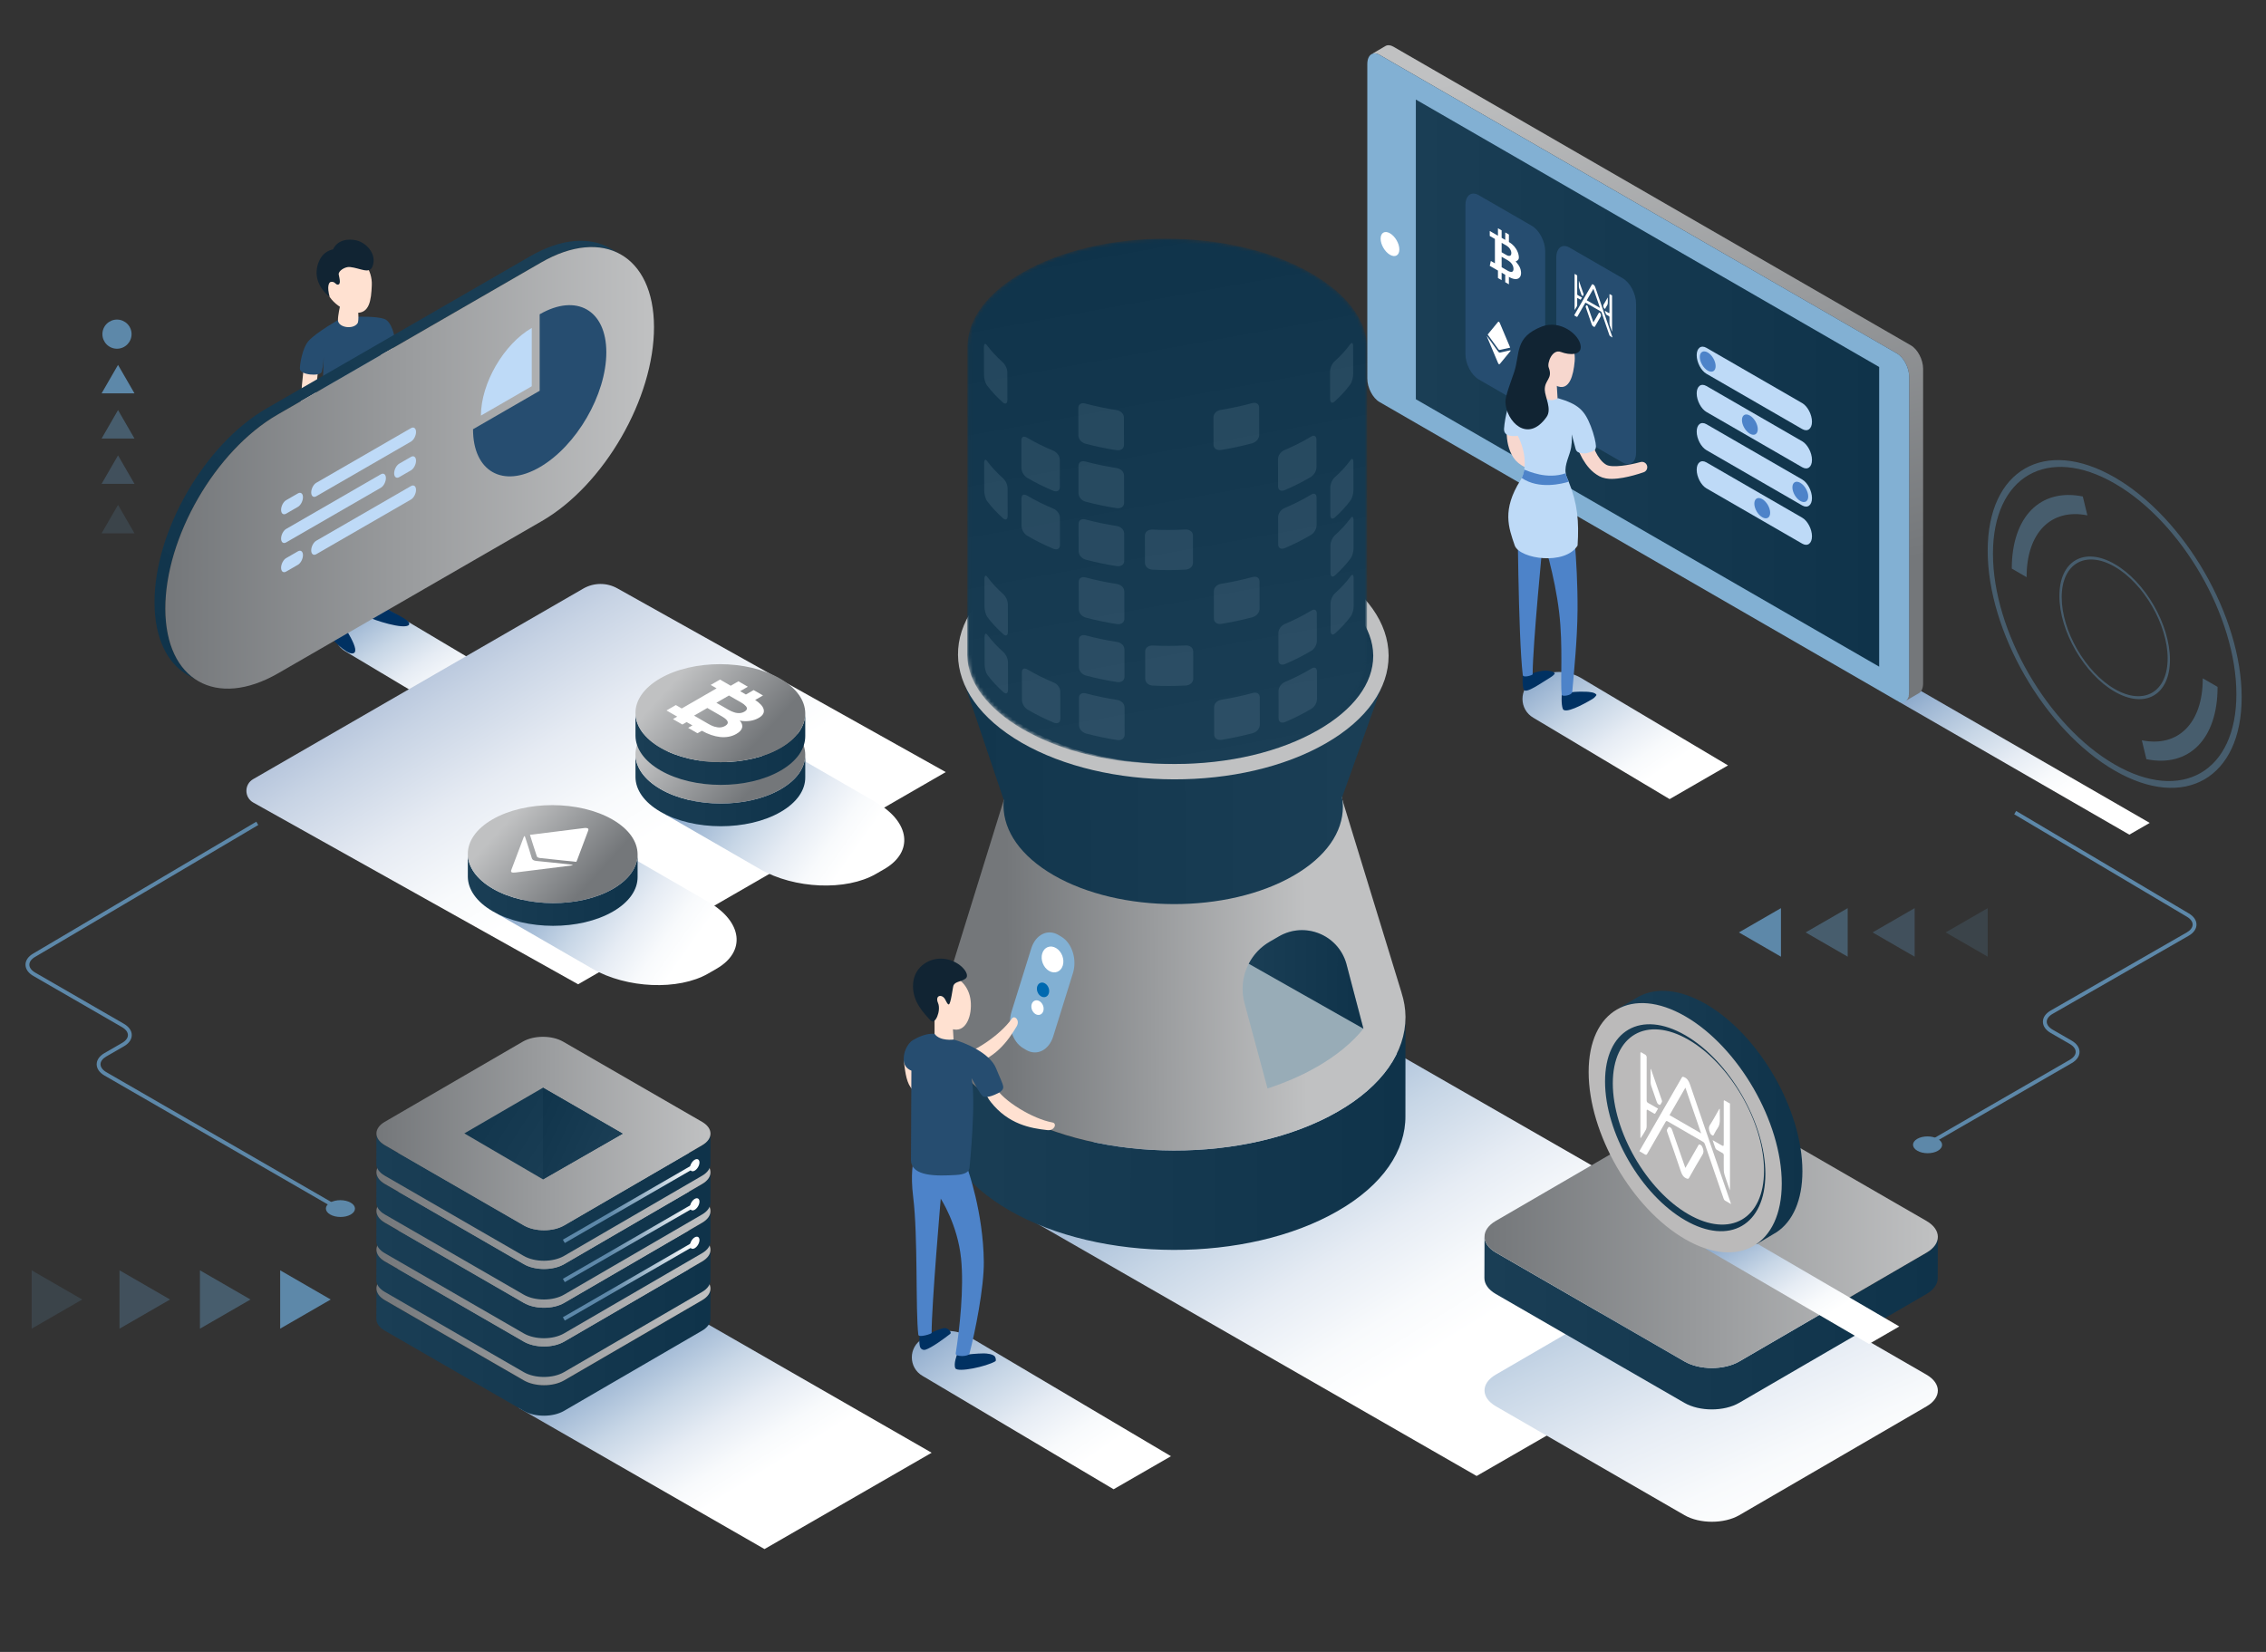 <?xml version="1.0" encoding="utf-8"?>
<!-- Generator: Adobe Illustrator 16.0.0, SVG Export Plug-In . SVG Version: 6.00 Build 0)  -->
<!DOCTYPE svg PUBLIC "-//W3C//DTD SVG 1.1//EN" "http://www.w3.org/Graphics/SVG/1.1/DTD/svg11.dtd">
<svg version="1.1" id="Layer_1" xmlns="http://www.w3.org/2000/svg" xmlns:xlink="http://www.w3.org/1999/xlink" x="0px" y="0px"
	 width="624px" height="455px" viewBox="0 0 624 455" enable-background="new 0 0 624 455" xml:space="preserve">
<rect x="0" y="0" width="624" height="455" fill="#333333" stroke="none"/>
<linearGradient id="SVGID_1_" gradientUnits="userSpaceOnUse" x1="981.716" y1="193.135" x2="1014.867" y2="145.139" gradientTransform="matrix(-1 0 0 1 1106.592 0)">
	<stop  offset="0.005" style="stop-color:#FFFFFF"/>
	<stop  offset="0.101" style="stop-color:#F8FAFC"/>
	<stop  offset="0.236" style="stop-color:#E6ECF4"/>
	<stop  offset="0.396" style="stop-color:#C7D6E6"/>
	<stop  offset="0.574" style="stop-color:#9DB6D3"/>
	<stop  offset="0.767" style="stop-color:#668EBA"/>
	<stop  offset="0.97" style="stop-color:#245E9D"/>
	<stop  offset="1" style="stop-color:#1A5698"/>
</linearGradient>
<path fill="url(#SVGID_1_)" d="M127.816,198.949l15.791-9.118l-35.793-21.289c-3.625-2.062-8.072-2.047-11.684,0.039l-1.056,0.609
	c-3.942,2.276-3.923,7.972,0.034,10.223L127.816,198.949z"/>
<path fill="#FFE1D1" d="M119.144,116.89c-4.71-2.349-10.75-5.884-12.209-10.508c-1.958-6.202-2.259-10.237-2.281-10.602
	c-0.055-0.946,0.667-1.757,1.613-1.812c0.949-0.061,1.758,0.667,1.813,1.613c0.004,0.081,0.883,3.003,2.074,8.649
	c0.812,3.848,6.507,7.833,10.235,11.194C121.509,116.436,120.689,117.66,119.144,116.89z"/>
<path fill="#003162" d="M104.694,166.322c2.42,2.355,8.944,4.385,7.9,5.804c-1.256,1.41-9.961-1.419-11.076-2.178
	c-0.623-0.543,0.017-4.092,0.017-4.092L104.694,166.322z"/>
<path fill="#FFE1D1" d="M102.384,78.562c-0.166,4.261-0.692,7.734-4.227,7.596c-3.536-0.137-8.74-3.833-8.574-8.095
	c0.167-4.26,3.167-7.603,6.702-7.465S102.551,74.3,102.384,78.562z"/>
<path fill="#003162" d="M89.958,170.825c-0.193,0.653-0.286,1.453-0.304,2.447c-0.003,0.155,0.034,0.311,0.114,0.443
	c1.581,2.598,5.478,6.268,7.143,6.269c3.182,0-2.827-8.196-3.209-9.414C93.32,169.353,89.958,170.825,89.958,170.825z"/>
<path fill="#4D83C9" d="M89.664,121.465c0,0-0.843,11.317-0.901,24.218c-0.035,7.436,0.708,18.573,0.7,25.197
	c-0.001,1.201,4.74,1.387,4.801,0.188c0.327-6.47-0.346-18.022,0.406-25.341c0.971-9.452,3.361-17.182,3.361-17.182
	s3.925,6.731,4.656,15.14c0.582,6.693-2.047,17.786-1.729,23.05c0.068,1.126,4.521,0.615,4.484-0.513
	c-0.183-5.723,2.892-16.514,2.756-23.319c-0.236-11.866-3.624-22.173-3.624-22.173L89.664,121.465z"/>
<path fill="#FFE1D1" d="M83.33,126.729c-1.78-10.07,0.366-26.304,0.569-26.908c0.301-0.898,1.799-1.239,2.698-0.938
	c0.903,0.297,1.382,1.273,1.082,2.172c-0.046,0.138-1.703,16.749-1.854,25.818C85.799,128.384,83.63,128.429,83.33,126.729z"/>
<path fill="#112433" d="M96.349,73.542c2.863,0.294,5.38,2.063,6.238-0.181c1.293-3.381-1.746-6.509-4.386-7.14
	c-2.33-0.557-5.271-0.169-6.496,2.469c-1.559,0.292-2.89,1.365-3.605,2.746c-1.532,2.96-1.473,6.941,2.677,10.351
	c-0.774-2.825-0.237-4.028,0.316-4.132c1.074-0.2,1.273,0.657,1.787,0.728c1.138,0.159,0.61-1.683,0.402-2.746
	C93.084,74.622,95.044,73.409,96.349,73.542z"/>
<path fill="#264D70" d="M93.458,87.938c0,0-6.348,3.553-8.534,6.026c-1.621,1.834-2.351,6.315-2.34,7.518
	c-0.129,1.844,5.517,2.242,6.001,0.982c0.483-1.948,0.573-4.125,0.573-4.125s-0.756,15.821,0.107,23.053
	c4.078,2.563,13.685,1.319,15.891-0.926c0.248-10.036-0.453-23.118-0.453-23.118s4.101-1.166,4.11-2.582
	c0.015-2.369-1.038-6.224-2.981-6.922c-2.151-0.772-7.439-0.604-7.439-0.604L93.458,87.938z"/>
<path fill="#FFE1D1" d="M98.45,89.063c-1.242,1.792-5.345,1.161-5.383-0.901c-0.023-1.263,0.599-4.003,0.599-4.003l4.889,0.86
	C98.555,85.019,98.943,88.352,98.45,89.063z"/>
<g>
	<path fill="#D4ECFC" d="M283.993,143.947c1.123-0.795,2.32-1.565,3.593-2.305c1.051-0.611,2.134-1.191,3.245-1.739
		c0.981-0.534,1.619-1.503,1.667-2.53l-0.016-7.797c-0.052-0.988-0.724-1.373-1.674-0.957c-1.111,0.548-2.193,1.127-3.245,1.739
		c-1.272,0.74-2.47,1.51-3.591,2.305c-0.784,0.608-1.293,1.656-1.331,2.733l0.017,7.797
		C282.705,144.387,283.407,144.346,283.993,143.947L283.993,143.947z"/>
	<path fill="#D4ECFC" d="M283.96,127.646c1.122-0.795,2.318-1.565,3.591-2.305c1.051-0.611,2.134-1.191,3.245-1.739
		c0.981-0.534,1.62-1.503,1.667-2.531l-0.016-7.797c-0.052-0.988-0.726-1.373-1.675-0.957c-1.11,0.548-2.194,1.127-3.245,1.739
		c-1.272,0.74-2.47,1.51-3.592,2.305c-0.783,0.609-1.292,1.655-1.33,2.732l0.017,7.798
		C282.671,128.085,283.373,128.044,283.96,127.646L283.96,127.646z"/>
	<path fill="#D4ECFC" d="M283.925,111.344c1.123-0.795,2.32-1.565,3.593-2.306c1.051-0.611,2.135-1.191,3.245-1.738
		c0.966-0.526,1.62-1.523,1.667-2.539l-0.017-7.79c-0.052-0.988-0.724-1.372-1.674-0.957c-1.111,0.548-2.192,1.128-3.245,1.739
		c-1.272,0.74-2.469,1.509-3.591,2.305c-0.784,0.609-1.293,1.656-1.33,2.733l0.016,7.79
		C282.637,111.781,283.34,111.742,283.925,111.344L283.925,111.344z"/>
	<path fill="#D4ECFC" d="M283.892,95.042c1.122-0.796,2.319-1.565,3.591-2.305c1.052-0.612,2.134-1.191,3.245-1.739
		c0.965-0.526,1.62-1.522,1.667-2.538l-0.015-7.797c-0.053-1-0.711-1.372-1.675-0.95c-1.11,0.548-2.193,1.128-3.245,1.739
		c-1.272,0.74-2.47,1.51-3.591,2.306c-0.784,0.608-1.293,1.652-1.331,2.725l0.017,7.798
		C282.603,95.479,283.305,95.439,283.892,95.042L283.892,95.042z"/>
	<path fill="#D4ECFC" d="M299.215,136.523c2.708-0.875,5.517-1.597,8.387-2.162c1.135-0.274,1.873-1.077,1.927-2.096l-0.017-7.797
		c-0.059-1.013-0.817-1.559-1.933-1.391c-2.871,0.565-5.678,1.287-8.386,2.162c-1.044,0.391-1.751,1.316-1.803,2.359l0.016,7.798
		C297.468,136.532,298.359,136.781,299.215,136.523L299.215,136.523z"/>
	<path fill="#D4ECFC" d="M299.146,103.92c2.708-0.875,5.516-1.597,8.386-2.163c1.135-0.274,1.873-1.08,1.927-2.104l-0.016-7.79
		c-0.059-1.013-0.818-1.559-1.934-1.392c-2.87,0.566-5.677,1.287-8.386,2.164c-1.044,0.39-1.751,1.316-1.803,2.359l0.017,7.79
		C297.4,103.925,298.292,104.177,299.146,103.92L299.146,103.92z"/>
	<path fill="#D4ECFC" d="M317.033,116.766c2.965-0.233,5.957-0.312,8.938-0.238c1.175-0.021,1.942-0.659,1.998-1.667l-0.017-7.798
		c-0.061-1.024-0.848-1.739-2.006-1.821c-2.98-0.075-5.971,0.004-8.938,0.238c-1.146,0.143-1.922,0.899-1.978,1.927l0.017,7.797
		C315.116,116.358,316.095,116.82,317.033,116.766L317.033,116.766z"/>
	<path fill="#D4ECFC" d="M316.965,84.162c2.966-0.233,5.957-0.313,8.938-0.238c1.176-0.021,1.941-0.663,1.997-1.674l-0.016-7.798
		c-0.061-1.021-0.849-1.732-2.007-1.813c-2.98-0.075-5.971,0.004-8.937,0.237c-1.146,0.142-1.921,0.896-1.979,1.919l0.018,7.797
		C315.049,83.751,316.026,84.216,316.965,84.162L316.965,84.162z"/>
	<path fill="#D4ECFC" d="M335.547,117.307c2.918,0.406,5.788,0.966,8.574,1.678c1.089,0.229,1.797-0.247,1.849-1.24l-0.018-7.798
		c-0.056-1.039-0.784-1.921-1.854-2.247c-2.788-0.712-5.657-1.271-8.576-1.678c-1.137-0.105-1.908,0.482-1.965,1.498l0.017,7.798
		C333.644,116.484,334.614,117.157,335.547,117.307L335.547,117.307z"/>
	<path fill="#D4ECFC" d="M335.513,101.005c2.919,0.406,5.788,0.965,8.574,1.678c1.089,0.229,1.797-0.25,1.849-1.248l-0.017-7.791
		c-0.058-1.039-0.785-1.92-1.855-2.246c-2.786-0.713-5.656-1.272-8.575-1.679c-1.137-0.105-1.907,0.482-1.963,1.497l0.016,7.791
		C333.609,100.179,334.581,100.855,335.513,101.005L335.513,101.005z"/>
	<path fill="#D4ECFC" d="M335.479,84.703c2.919,0.406,5.788,0.966,8.574,1.678c1.089,0.229,1.797-0.25,1.849-1.248l-0.017-7.797
		c-0.056-1.035-0.784-1.914-1.855-2.239c-2.786-0.712-5.656-1.272-8.573-1.679c-1.139-0.106-1.91,0.479-1.967,1.49l0.017,7.798
		C333.576,83.877,334.546,84.553,335.479,84.703L335.479,84.703z"/>
	<path fill="#D4ECFC" d="M351.083,127.914c0.105-1.04,0.672-1.391,1.73-1.073c2.564,1.042,5.009,2.236,7.296,3.583
		c0.605,0.43,0.875,0.756,1.249,1.518l0.021,9.774c-0.364,0.283-0.643,0.281-1.246-0.007c-2.287-1.347-4.731-2.542-7.297-3.583
		C351.183,137.292,350.626,137.011,351.083,127.914L351.083,127.914z"/>
	<path fill="#D4ECFC" d="M351.048,111.611c0.106-1.039,0.673-1.391,1.729-1.072c2.566,1.042,5.01,2.236,7.298,3.582
		c0.605,0.43,0.874,0.756,1.25,1.519l0.021,9.773c-0.365,0.283-0.646,0.282-1.248-0.007c-2.287-1.347-4.731-2.542-7.296-3.583
		C351.148,120.99,350.592,120.709,351.048,111.611L351.048,111.611z"/>
	<path fill="#D4ECFC" d="M350.979,79c0.107-1.035,0.673-1.384,1.73-1.065c2.566,1.042,5.01,2.236,7.296,3.583
		c0.607,0.43,0.877,0.755,1.251,1.514l0.021,9.773c-0.37,0.29-0.637,0.29-1.247-0.002c-2.286-1.346-4.731-2.541-7.296-3.583
		C351.08,88.384,350.522,88.103,350.979,79L350.979,79z"/>
</g>
<linearGradient id="SVGID_2_" gradientUnits="userSpaceOnUse" x1="175.298" y1="233.59" x2="115.88" y2="138.699">
	<stop  offset="0.005" style="stop-color:#FFFFFF"/>
	<stop  offset="0.139" style="stop-color:#F8FAFC"/>
	<stop  offset="0.33" style="stop-color:#E6EBF3"/>
	<stop  offset="0.554" style="stop-color:#C7D3E4"/>
	<stop  offset="0.801" style="stop-color:#9DB1D0"/>
	<stop  offset="1" style="stop-color:#7692BD"/>
</linearGradient>
<path fill="url(#SVGID_2_)" d="M159.2,271.107l101.236-58.448l-90.434-50.603c-2.919-1.633-6.484-1.609-9.382,0.063l-90.91,52.486
	c-2.493,1.439-2.469,5.045,0.043,6.451L159.2,271.107z"/>
<linearGradient id="SVGID_3_" gradientUnits="userSpaceOnUse" x1="401.748" y1="368.908" x2="318.961" y2="236.696" gradientTransform="matrix(1 6.000000e-004 -6.000000e-004 1 0.326 -0.316)">
	<stop  offset="0.005" style="stop-color:#FFFFFF"/>
	<stop  offset="0.101" style="stop-color:#F8FAFC"/>
	<stop  offset="0.236" style="stop-color:#E6ECF4"/>
	<stop  offset="0.396" style="stop-color:#C7D6E6"/>
	<stop  offset="0.574" style="stop-color:#9DB6D3"/>
	<stop  offset="0.767" style="stop-color:#668EBA"/>
	<stop  offset="0.97" style="stop-color:#245E9D"/>
	<stop  offset="1" style="stop-color:#1A5698"/>
</linearGradient>
<polygon fill="url(#SVGID_3_)" points="406.631,406.539 496.783,354.564 364.061,278.336 273.908,330.309 "/>
<linearGradient id="SVGID_4_" gradientUnits="userSpaceOnUse" x1="208.005" y1="407.611" x2="165.739" y2="340.112" gradientTransform="matrix(1 6.000000e-004 -6.000000e-004 1 0.326 -0.316)">
	<stop  offset="0.005" style="stop-color:#FFFFFF"/>
	<stop  offset="0.101" style="stop-color:#F8FAFC"/>
	<stop  offset="0.236" style="stop-color:#E6ECF4"/>
	<stop  offset="0.396" style="stop-color:#C7D6E6"/>
	<stop  offset="0.574" style="stop-color:#9DB6D3"/>
	<stop  offset="0.767" style="stop-color:#668EBA"/>
	<stop  offset="0.97" style="stop-color:#245E9D"/>
	<stop  offset="1" style="stop-color:#1A5698"/>
</linearGradient>
<polygon fill="url(#SVGID_4_)" points="210.526,426.671 256.553,400.136 188.792,361.217 142.766,387.753 "/>
<linearGradient id="SVGID_5_" gradientUnits="userSpaceOnUse" x1="564.9" y1="222.284" x2="526.049" y2="160.237" gradientTransform="matrix(1 6.000000e-004 -6.000000e-004 1 0.326 -0.316)">
	<stop  offset="0.005" style="stop-color:#FFFFFF"/>
	<stop  offset="0.101" style="stop-color:#F8FAFC"/>
	<stop  offset="0.236" style="stop-color:#E6ECF4"/>
	<stop  offset="0.396" style="stop-color:#C7D6E6"/>
	<stop  offset="0.574" style="stop-color:#9DB6D3"/>
	<stop  offset="0.767" style="stop-color:#668EBA"/>
	<stop  offset="0.97" style="stop-color:#245E9D"/>
	<stop  offset="1" style="stop-color:#1A5698"/>
</linearGradient>
<polygon fill="url(#SVGID_5_)" points="586.371,229.896 591.979,226.657 528.32,189.939 522.714,193.181 "/>
<linearGradient id="SVGID_6_" gradientUnits="userSpaceOnUse" x1="258.879" y1="312.227" x2="386.878" y2="312.227" gradientTransform="matrix(1 6.000000e-004 -6.000000e-004 1 0.326 -0.316)">
	<stop  offset="0" style="stop-color:#1A3E55"/>
	<stop  offset="1" style="stop-color:#0F334A"/>
</linearGradient>
<path fill="url(#SVGID_6_)" d="M387.036,280.207l-0.019,27.153c0.097,9.486-6.099,18.995-18.634,26.19
	c-24.918,14.367-65.429,14.291-90.506-0.209c-6.238-3.605-10.928-7.768-14.071-12.209c-3.143-4.44-4.738-9.159-4.785-13.853
	l0.017-27.382c0.096,9.412,6.38,18.828,18.856,26.064c25.078,14.5,65.587,14.574,90.506,0.209
	C380.835,299.026,387.03,289.619,387.036,280.207z"/>
<linearGradient id="SVGID_7_" gradientUnits="userSpaceOnUse" x1="276.153" y1="222.167" x2="369.606" y2="222.167" gradientTransform="matrix(1 6.000000e-004 -6.000000e-004 1 0.326 -0.316)">
	<stop  offset="0" style="stop-color:#74777A"/>
	<stop  offset="1" style="stop-color:#C0C1C2"/>
</linearGradient>
<path fill="url(#SVGID_7_)" d="M369.799,222.072v0.168c-0.004,6.87-4.528,13.739-13.605,18.956
	c-18.193,10.488-47.77,10.433-66.08-0.153c-9.107-5.283-13.697-12.158-13.767-19.028c-0.069-6.926,4.455-13.85,13.587-19.123
	c18.193-10.489,47.789-10.433,66.08,0.153C365.141,208.329,369.729,215.202,369.799,222.072z"/>
<linearGradient id="SVGID_8_" gradientUnits="userSpaceOnUse" x1="277.062" y1="268.954" x2="359.634" y2="268.248" gradientTransform="matrix(1 6.000000e-004 -6.000000e-004 1 0.326 -0.316)">
	<stop  offset="0" style="stop-color:#74777A"/>
	<stop  offset="1" style="stop-color:#C0C1C2"/>
</linearGradient>
<path fill="url(#SVGID_8_)" d="M385.944,273.421h0.009l-16.262-53.008l-93.273-0.059l-16.269,52.458
	c-0.003,0.01-0.006,0.021-0.011,0.033l-0.155,0.5h0.014c-0.652,2.167-0.982,4.36-0.96,6.554c0.096,9.412,6.38,18.828,18.856,26.064
	c25.078,14.5,65.587,14.574,90.506,0.209c12.435-7.146,18.63-16.553,18.636-25.965v-0.228
	C387.014,277.783,386.64,275.59,385.944,273.421z"/>
<linearGradient id="SVGID_9_" gradientUnits="userSpaceOnUse" x1="371.625" y1="216.453" x2="228.713" y2="216.982" gradientTransform="matrix(1 6.000000e-004 -6.000000e-004 1 0.326 -0.316)">
	<stop  offset="0" style="stop-color:#1A3E55"/>
	<stop  offset="1" style="stop-color:#0F334A"/>
</linearGradient>
<path fill="url(#SVGID_9_)" d="M369.58,219.618l12.26-34.314l-117.613-1.046l12.191,36.097h0.011
	c-0.053,0.552-0.088,1.106-0.083,1.661c0.07,6.87,4.659,13.745,13.767,19.028c18.311,10.586,47.887,10.642,66.079,0.153
	c9.078-5.217,13.603-12.086,13.606-18.956v-0.168c-0.009-0.818-0.085-1.637-0.222-2.454H369.58z"/>
<path fill="#C0C1C2" d="M382.387,180.468v0.211c-0.005,8.719-5.745,17.433-17.264,24.053c-23.084,13.309-60.612,13.238-83.845-0.193
	c-11.557-6.704-17.379-15.426-17.468-24.145c-0.088-8.789,5.651-17.574,17.24-24.264c23.085-13.31,60.637-13.24,83.846,0.193
	C376.477,163.028,382.299,171.75,382.387,180.468z"/>
<linearGradient id="SVGID_10_" gradientUnits="userSpaceOnUse" x1="328.716" y1="212.737" x2="317.071" y2="148.514" gradientTransform="matrix(1 6.000000e-004 -6.000000e-004 1 0.326 -0.316)">
	<stop  offset="0" style="stop-color:#1A3E55"/>
	<stop  offset="1" style="stop-color:#0F334A"/>
</linearGradient>
<path fill="url(#SVGID_10_)" d="M323.42,210.431c-15.167-0.011-29.38-3.405-40.022-9.558c-9.822-5.699-15.276-12.988-15.353-20.521
	c-0.076-7.581,5.294-14.881,15.123-20.554c10.49-6.048,24.551-9.375,39.596-9.365c15.171,0.009,29.38,3.402,40.011,9.556
	c9.841,5.696,15.302,12.984,15.378,20.522v0.166c-0.005,7.538-5.381,14.776-15.138,20.383
	C352.518,207.112,338.458,210.438,323.42,210.431z"/>
<linearGradient id="SVGID_11_" gradientUnits="userSpaceOnUse" x1="274.359" y1="151.766" x2="371.406" y2="151.766" gradientTransform="matrix(1 6.000000e-004 -6.000000e-004 1 0.326 -0.316)">
	<stop  offset="0" style="stop-color:#1A3E55"/>
	<stop  offset="1" style="stop-color:#0F334A"/>
</linearGradient>
<path fill="url(#SVGID_11_)" d="M371.653,131.348l-0.009,12.809c0.073,7.193-4.624,14.402-14.128,19.858
	c-18.894,10.893-49.607,10.835-68.621-0.158c-4.729-2.734-8.286-5.891-10.668-9.258c-2.383-3.367-3.592-6.945-3.629-10.503
	l0.008-12.981c0.073,7.135,4.838,14.273,14.297,19.76c19.013,10.993,49.727,11.051,68.621,0.158
	C366.952,145.615,371.648,138.483,371.653,131.348z"/>
<linearGradient id="SVGID_12_" gradientUnits="userSpaceOnUse" x1="342.611" y1="149.231" x2="299.303" y2="109.806" gradientTransform="matrix(1 6.000000e-004 -6.000000e-004 1 0.326 -0.316)">
	<stop  offset="0" style="stop-color:#74777A"/>
	<stop  offset="1" style="stop-color:#C0C1C2"/>
</linearGradient>
<path fill="url(#SVGID_12_)" d="M371.653,131.174v0.173c-0.005,7.135-4.701,14.268-14.129,19.685
	c-18.894,10.893-49.607,10.835-68.621-0.158c-9.459-5.487-14.224-12.625-14.297-19.76c-0.073-7.193,4.625-14.383,14.11-19.858
	c18.893-10.893,49.626-10.836,68.62,0.158C366.815,116.901,371.58,124.04,371.653,131.174z"/>
<linearGradient id="SVGID_13_" gradientUnits="userSpaceOnUse" x1="289.419" y1="147.115" x2="353.112" y2="116.945" gradientTransform="matrix(1 6.000000e-004 -6.000000e-004 1 0.326 -0.316)">
	<stop  offset="0" style="stop-color:#1A3E55"/>
	<stop  offset="1" style="stop-color:#0F334A"/>
</linearGradient>
<path fill="url(#SVGID_13_)" d="M368.479,131.204v0.137c-0.001,0.709-0.054,1.418-0.172,2.117
	c-0.882,5.504-5.193,10.71-12.362,14.823c-8.643,4.981-20.192,7.715-32.558,7.707c-12.459-0.007-24.145-2.798-32.896-7.864
	c-7.281-4.218-11.66-9.523-12.546-15.083c-0.106-0.646-0.159-1.302-0.168-1.958c-0.06-6.32,4.39-12.383,12.523-17.078
	c8.63-4.97,20.193-7.715,32.557-7.708c12.459,0.007,24.145,2.799,32.886,7.864C363.893,118.878,368.408,124.936,368.479,131.204z"/>
<linearGradient id="SVGID_14_" gradientUnits="userSpaceOnUse" x1="363.521" y1="133.383" x2="295.77" y2="133.383" gradientTransform="matrix(1 6.000000e-004 -6.000000e-004 1 0.326 -0.316)">
	<stop  offset="0" style="stop-color:#1A3E55"/>
	<stop  offset="1" style="stop-color:#0F334A"/>
</linearGradient>
<path fill="url(#SVGID_14_)" d="M368.308,133.458c-0.882,5.504-5.193,10.71-12.362,14.823c-8.643,4.981-20.192,7.715-32.558,7.707
	c-12.459-0.007-24.145-2.798-32.896-7.864c-7.281-4.218-11.66-9.523-12.546-15.083c0.893-5.483,5.193-10.667,12.353-14.802
	c8.631-4.97,20.192-7.715,32.558-7.708c12.459,0.008,24.144,2.799,32.885,7.865C363.032,122.614,367.413,127.91,368.308,133.458z"/>
<path fill="#98ACB7" d="M375.456,283.339c-3.053,3.788-7.289,7.332-12.712,10.452c-4.172,2.411-8.788,4.408-13.701,6.005
	l-6.264-23.219c-1.119-3.813-0.651-7.783,1.087-11.126c1.271-2.478,3.253-4.613,5.806-6.084l2.542-1.47
	c7.115-4.104,16.185-0.467,18.509,7.421L375.456,283.339z"/>
<linearGradient id="SVGID_15_" gradientUnits="userSpaceOnUse" x1="343.699" y1="269.863" x2="375.3" y2="269.863" gradientTransform="matrix(1 6.000000e-004 -6.000000e-004 1 0.326 -0.316)">
	<stop  offset="0" style="stop-color:#1A3E55"/>
	<stop  offset="1" style="stop-color:#0F334A"/>
</linearGradient>
<path fill="url(#SVGID_15_)" d="M375.456,283.339l-31.59-17.888c1.271-2.478,3.253-4.613,5.806-6.084l2.542-1.47
	c7.115-4.104,16.185-0.467,18.509,7.421L375.456,283.339z"/>
<g>
	<path fill="#82B0D3" d="M282.561,289.183l-0.829-0.492c-2.938-1.749-4.363-6.242-3.18-10.034l5.437-17.438
		c1.182-3.794,4.523-5.453,7.463-3.703l0.829,0.491c2.938,1.75,4.362,6.243,3.18,10.035l-5.437,17.438
		C288.841,289.273,285.501,290.932,282.561,289.183z"/>
	<path fill="#FFFFFF" d="M287.01,262.587c0.542-1.732,2.245-2.386,3.806-1.458c1.561,0.929,2.388,3.087,1.848,4.819
		c-0.541,1.735-2.244,2.389-3.805,1.46C287.297,266.48,286.47,264.321,287.01,262.587z"/>
	<path fill="#0069B0" d="M285.627,271.694c0.306-0.979,1.27-1.348,2.151-0.822c0.883,0.524,1.35,1.744,1.045,2.726
		c-0.306,0.979-1.27,1.349-2.152,0.824C285.789,273.897,285.32,272.677,285.627,271.694z"/>
	<path fill="#FFFFFF" d="M284.102,276.587c0.305-0.98,1.269-1.349,2.151-0.825c0.883,0.525,1.351,1.747,1.044,2.727
		c-0.305,0.98-1.269,1.349-2.15,0.824C284.264,278.788,283.797,277.566,284.102,276.587z"/>
</g>
<path fill="#FFE1D1" d="M274.326,299.721c1.909,3.404,9.971,8.463,15.51,9.455c1.302,0.234,0.58,2.312-1.378,2.102
	c-4.663-0.501-10.783-1.613-15.611-7.735C269.33,299.08,274.326,299.721,274.326,299.721z"/>
<path fill="#FFE1D1" d="M263.563,290.735c3.888-0.316,11.848-5.535,15.061-10.156c0.756-1.086,2.343,0.436,1.334,2.13
	c-2.399,4.03-5.962,9.128-13.54,10.963C260.896,295.009,263.563,290.735,263.563,290.735z"/>
<linearGradient id="SVGID_16_" gradientUnits="userSpaceOnUse" x1="809.074" y1="403.858" x2="857.757" y2="333.376" gradientTransform="matrix(-1 -6.000000e-004 -6.000000e-004 1 1106.919 0.72)">
	<stop  offset="0.005" style="stop-color:#FFFFFF"/>
	<stop  offset="0.101" style="stop-color:#F8FAFC"/>
	<stop  offset="0.236" style="stop-color:#E6ECF4"/>
	<stop  offset="0.396" style="stop-color:#C7D6E6"/>
	<stop  offset="0.574" style="stop-color:#9DB6D3"/>
	<stop  offset="0.767" style="stop-color:#668EBA"/>
	<stop  offset="0.97" style="stop-color:#245E9D"/>
	<stop  offset="1" style="stop-color:#1A5698"/>
</linearGradient>
<path fill="url(#SVGID_16_)" d="M306.661,410.196l15.796-9.105l-55.67-32.97c-3.624-2.063-8.071-2.051-11.684,0.031l-1.056,0.61
	c-3.944,2.272-3.929,7.97,0.027,10.222L306.661,410.196z"/>
<path fill="#FFE1D1" d="M248.979,292.951c0.342,2.602,0.674,5.566,2.351,7.219c0.994,0.98,1.819,1.627,2.863,2.665l0.493-7.274
	l0.381,0.025c-0.437-1.199-0.725-2.446-0.782-3.587c0.004-0.056-0.002-0.135-0.009-0.203c-0.187-1.397-1.471-2.387-2.879-2.2
	C249.998,289.784,248.793,291.555,248.979,292.951z"/>
<path fill="#003162" d="M263.564,373.059c0,0-1.062,2.613-0.481,3.827c0.718,1.188,8.479-0.47,10.984-1.926
	c0.407-0.234-0.032-1.224-0.032-1.224c-0.462-0.796-2.287-0.959-3.125-0.961c-1.927,0-4.594,0.322-4.594,0.322L263.564,373.059z"/>
<path fill="#003162" d="M253.275,367.812c0,0-0.271,1.451,0.015,2.928c0.206,1.063,1.157,1.157,1.567,1.021
	c1.739-0.572,4.944-2.917,6.803-4.354c0.372-0.288-0.155-0.932-0.155-0.932c-0.397-0.411-0.959-0.845-1.906-0.595
	c-2.042,0.535-4.086,1.708-4.086,1.708L253.275,367.812z"/>
<polygon fill="#FFE1D1" points="262.717,288.472 257.35,286.107 257.354,280.401 262.231,280.403 "/>
<g>
	<path fill-rule="evenodd" clip-rule="evenodd" fill="#FFFFFF" d="M292.236,129.34c1.66-0.322,3.165-0.616,4.674-0.905
		c12.458-2.399,24.917-4.796,37.371-7.202c0.505-0.098,0.799-0.031,1.213,0.151c1.149,0.505,1.272,1.021,0.793,1.83
		c-4.552,7.674-9.011,15.367-13.497,23.054c-0.089,0.151-0.196,0.299-0.338,0.514c-0.75-0.433-1.441-0.811-2.078-1.218
		c-0.119-0.077-0.082-0.282-0.01-0.407c1.158-2.012,2.333-4.02,3.505-6.028c0.907-1.555,1.804-3.111,2.736-4.66
		c0.171-0.283,0.082-0.453-0.278-0.66c-3.861-2.215-7.711-4.437-11.546-6.667c-0.36-0.209-0.651-0.25-1.141-0.155
		c-6.109,1.188-12.229,2.354-18.336,3.547c-0.592,0.115-0.957,0.066-1.354-0.195C293.449,130.009,292.882,129.713,292.236,129.34z
		 M327.862,132.284c1.769-3.031,3.492-5.984,5.275-9.044c-5.335,1.027-10.47,2.016-15.703,3.024
		C320.948,128.293,324.352,130.258,327.862,132.284z"/>
	<path fill-rule="evenodd" clip-rule="evenodd" fill="#FFFFFF" d="M313.626,124.103c-1.059,0.202-1.96,0.386-2.876,0.539
		c-0.149,0.024-0.407-0.063-0.546-0.14c-0.665-0.365-1.324-0.735-1.947-1.123c-0.338-0.211-0.56-0.198-0.898,0.002
		c-1.469,0.865-2.949,1.725-4.456,2.566c-0.348,0.194-0.792,0.362-1.245,0.455c-1.683,0.347-3.388,0.656-5.166,0.921
		c0.093-0.069,0.174-0.146,0.279-0.207c7.957-4.596,15.919-9.191,23.871-13.791c0.33-0.192,0.566-0.23,0.903-0.013
		c0.408,0.263,0.885,0.491,1.275,0.761c0.108,0.075,0.064,0.254,0.005,0.37c-0.045,0.084-0.232,0.146-0.354,0.217
		c-4.019,2.322-8.031,4.644-12.063,6.956c-0.417,0.239-0.467,0.386-0.015,0.631C311.457,122.826,312.468,123.435,313.626,124.103z"
		/>
	<path fill-rule="evenodd" clip-rule="evenodd" fill="#FFFFFF" d="M325.862,144.408c0.067-0.161,0.096-0.255,0.147-0.344
		c0.518-0.898,1.006-1.803,1.581-2.688c0.205-0.317,0.55-0.627,0.955-0.874c1.356-0.823,2.755-1.623,4.169-2.412
		c0.425-0.237,0.404-0.384-0.017-0.604c-0.617-0.32-1.168-0.681-1.773-1.009c-0.282-0.152-0.331-0.293-0.2-0.5
		c0.298-0.468,0.555-0.946,0.873-1.5c0.923,0.532,1.736,1.002,2.55,1.473c1.128,0.651,1.128,0.651,2.238,0.01
		c3.865-2.231,7.728-4.462,11.592-6.692c0.597-0.345,0.599-0.344,1.212,0.01c0.475,0.273,0.948,0.547,1.439,0.831
		C342.355,134.887,334.155,139.62,325.862,144.408z"/>
	<path fill-rule="evenodd" clip-rule="evenodd" fill="#FFFFFF" d="M310.204,136.476c1.574-0.304,2.999-0.577,4.421-0.852
		c2.857-0.552,5.722-1.098,8.571-1.665c0.479-0.096,0.749-0.026,1.085,0.16c0.338,0.187,0.341,0.347,0.251,0.598
		c-0.241,0.66-0.886,0.975-2.016,1.181c-4.478,0.817-8.921,1.698-13.365,2.573c-0.587,0.116-0.93,0.058-1.433-0.167
		c-1.108-0.497-1.168-0.995-0.711-1.738c1.572-2.555,3.004-5.138,4.462-7.715c0.154-0.272,0.375-0.436,0.859-0.492
		c0.255-0.031,0.507-0.082,0.746-0.143c0.461-0.118,0.813-0.112,1.217,0.125c0.395,0.231,0.314,0.422,0.169,0.674
		c-1.35,2.333-2.685,4.668-4.024,7.003C310.369,136.138,310.314,136.258,310.204,136.476z"/>
	<path fill-rule="evenodd" clip-rule="evenodd" fill="#FFFFFF" d="M321.422,116.897c-0.541,0.943-1.08,1.885-1.622,2.828
		c-0.626,1.088-1.268,2.173-1.867,3.267c-0.136,0.25-0.361,0.379-0.781,0.437c-0.296,0.042-0.589,0.099-0.867,0.169
		c-0.443,0.112-0.776,0.099-1.161-0.12c-0.398-0.225-0.329-0.419-0.18-0.672c0.605-1.025,1.17-2.06,1.788-3.082
		c0.138-0.228,0.376-0.457,0.665-0.63c1.148-0.691,2.334-1.362,3.51-2.039c0.118-0.068,0.252-0.13,0.378-0.193
		C321.33,116.872,321.375,116.885,321.422,116.897z"/>
	<path fill-rule="evenodd" clip-rule="evenodd" fill="#FFFFFF" d="M344.038,130.042c-0.877,0.506-1.802,0.987-2.617,1.524
		c-1.085,0.716-2.357,1.197-3.971,1.431c-1.311,0.189-2.579,0.479-3.854,0.744c-0.4,0.084-0.647,0.024-0.921-0.139
		c-0.261-0.155-0.364-0.281-0.28-0.524c0.256-0.741,0.922-1.128,2.229-1.348c2.956-0.497,5.854-1.111,8.776-1.675
		c0.182-0.035,0.368-0.062,0.554-0.092C343.982,129.989,344.012,130.015,344.038,130.042z"/>
</g>
<path fill="#FFE1D1" d="M267.298,275.684c0.41,4.029-1.198,8.274-4.373,7.899c-4.505-0.528-6.737-2.699-7.147-6.729
	c-0.409-4.03,1.837-7.559,5.019-7.882C263.978,268.647,266.889,271.653,267.298,275.684z"/>
<path fill="#4D83C9" d="M251.545,319.839c0,0-0.886,3.372-0.08,9.854c1.36,10.939,0.619,31.279,1.419,37.949
	c0.106,0.881,3.66-0.257,3.66-0.484c0.005-7.951,2.515-36.997,2.515-36.997s4.651,7.079,5.601,16.514
	c0.82,8.135-0.381,19.136-1.483,26.131c-0.147,0.936,3.55,0.92,3.793,0.002c1.543-5.811,4.025-18.251,3.95-25.261
	c-0.145-13.666-4.449-25.526-4.449-25.526L251.545,319.839z"/>
<defs>
	<filter id="Adobe_OpacityMaskFilter" filterUnits="userSpaceOnUse" x="266.341" y="65.745" width="110.161" height="144.686">
		<feColorMatrix  type="matrix" values="1 0 0 0 0  0 1 0 0 0  0 0 1 0 0  0 0 0 1 0"/>
	</filter>
</defs>
<mask maskUnits="userSpaceOnUse" x="266.341" y="65.745" width="110.161" height="144.686" id="SVGID_17_">
	<g filter="url(#Adobe_OpacityMaskFilter)">
		
			<linearGradient id="SVGID_18_" gradientUnits="userSpaceOnUse" x1="321.178" y1="214.178" x2="321.178" y2="62.593" gradientTransform="matrix(1 6.000000e-004 -6.000000e-004 1 0.326 -0.316)">
			<stop  offset="0" style="stop-color:#FFFFFF"/>
			<stop  offset="0.773" style="stop-color:#000000"/>
		</linearGradient>
		<path fill="url(#SVGID_18_)" d="M376.461,95.042c-0.434-7.258-5.838-14.243-15.336-19.742c-10.631-6.153-24.84-9.546-40.012-9.555
			c-15.044-0.01-29.106,3.317-39.596,9.364c-9.53,5.501-14.853,12.532-15.098,19.865h-0.022l0,0.629c0,0.021-0.002,0.04-0.002,0.061
			c0,0.013,0.002,0.024,0.002,0.037l-0.052,84.591c0,0.02-0.003,0.04-0.003,0.06c0.001,0.013,0.003,0.025,0.003,0.038v0.098h0.005
			c0.14,7.487,5.583,14.722,15.346,20.386c10.642,6.153,24.855,9.547,40.021,9.558c15.037,0.008,29.098-3.318,39.594-9.371
			c9.758-5.607,15.135-12.846,15.139-20.383v-0.122v-0.044l0.053-84.522v-0.166v-0.78H376.461z"/>
	</g>
</mask>
<linearGradient id="SVGID_19_" gradientUnits="userSpaceOnUse" x1="334.815" y1="213.444" x2="307.595" y2="63.321" gradientTransform="matrix(1 6.000000e-004 -6.000000e-004 1 0.326 -0.316)">
	<stop  offset="0" style="stop-color:#1A3E55"/>
	<stop  offset="1" style="stop-color:#0F334A"/>
</linearGradient>
<path mask="url(#SVGID_17_)" fill="url(#SVGID_19_)" d="M376.461,95.042c-0.434-7.258-5.838-14.243-15.336-19.742
	c-10.631-6.153-24.84-9.546-40.012-9.555c-15.044-0.01-29.106,3.317-39.596,9.364c-9.53,5.501-14.853,12.532-15.098,19.865h-0.022
	l0,0.629c0,0.021-0.002,0.04-0.002,0.061c0,0.013,0.002,0.024,0.002,0.037l-0.052,84.591c0,0.02-0.003,0.04-0.003,0.06
	c0.001,0.013,0.003,0.025,0.003,0.038v0.098h0.005c0.14,7.487,5.583,14.722,15.346,20.386c10.642,6.153,24.855,9.547,40.021,9.558
	c15.037,0.008,29.098-3.318,39.594-9.371c9.758-5.607,15.135-12.846,15.139-20.383v-0.122v-0.044l0.053-84.522v-0.166v-0.78H376.461
	z"/>
<path fill="#112433" d="M256.327,281.132c1.193,1.257,2.884-2.771,1.983-4.876c-0.9-2.104,1.019-2.562,1.92-1.059
	c0.368,0.615,0.599,1.344,0.991,1.458c0.61,0.174,1.141-4.839,1.359-5.278c0.544-1.097,2.218-0.96,3.347-1.861
	c1.513-1.21-1.96-5.407-6.761-5.479c-3.548-0.055-7.792,2.457-7.753,7.668C251.444,275.993,254.309,279.006,256.327,281.132z"/>
<path fill="#264D70" d="M262.588,286.329c2.559,0.672,9.996,3.52,11.732,7.98c0.9,2.308,1.928,4.182,1.951,5.141
	c0.018,0.699-0.755,1.331-1.387,1.629c-1.151,0.544-2.558,1.26-3.966,0.978c-0.568-0.115-1.15-1.268-1.833-2.282
	c0,0-0.866-1.738-1.558-2.81c1.335,5.898-0.524,24.399-0.524,24.399c-0.001,1.537-1.445,2.135-3.745,2.269
	c-5.311,0.31-12.152,0.463-12.402-3.976l0.12-24.768c0,0-1.721-0.563-2.033-2.283c-0.424-2.341,0.819-5.132,2.452-6.117
	c1.428-0.864,3.839-1.955,5.957-1.736C258.846,286.86,262.588,286.329,262.588,286.329z"/>
<linearGradient id="SVGID_20_" gradientUnits="userSpaceOnUse" x1="139.106" y1="69.859" x2="34.304" y2="190.276">
	<stop  offset="0" style="stop-color:#1A3E55"/>
	<stop  offset="1" style="stop-color:#0F334A"/>
</linearGradient>
<path fill="url(#SVGID_20_)" d="M168.071,68.411c-5.634-3.274-13.437-2.813-22.051,2.161l-72.583,41.906
	c-17.113,9.88-30.943,33.836-30.888,53.501c0.028,9.771,3.477,16.645,9.038,19.878l2.984,1.734
	c-5.562-3.232-9.011-10.106-9.038-19.878c-0.056-19.665,13.775-43.62,30.889-53.501l72.583-41.906
	c8.614-4.973,16.417-5.435,22.051-2.16L168.071,68.411z"/>
<linearGradient id="SVGID_21_" gradientUnits="userSpaceOnUse" x1="45.533" y1="128.867" x2="180.095" y2="128.867">
	<stop  offset="0" style="stop-color:#74777A"/>
	<stop  offset="1" style="stop-color:#C0C1C2"/>
</linearGradient>
<path fill="url(#SVGID_21_)" d="M149.004,72.306c17.121-9.884,31.035-1.947,31.091,17.718c0.055,19.672-13.769,43.616-30.889,53.5
	L76.624,185.43c-17.114,9.88-31.035,1.955-31.091-17.717c-0.056-19.665,13.775-43.62,30.889-53.501L149.004,72.306z"/>
<path fill="#264D70" d="M148.612,86.569c10.131-5.849,18.354-1.16,18.354,10.464c0,11.636-8.223,25.809-18.354,31.658
	c-10.139,5.854-18.354,1.17-18.354-10.465l18.354-10.596V86.569z"/>
<path fill="#BEDAF7" d="M146.434,90.327v16.06l-13.997,8.081C132.437,105.604,138.701,94.791,146.434,90.327z"/>
<g>
	<path fill="#BEDAF7" d="M87.091,136.691l26.083-15.059c0.768-0.444,1.39-1.633,1.39-2.657l0,0c0-1.024-0.622-1.495-1.39-1.051
		l-26.083,15.059c-0.768,0.443-1.39,1.632-1.39,2.656l0,0C85.702,136.664,86.324,137.134,87.091,136.691z"/>
	<path fill="#BEDAF7" d="M78.796,141.48l3.243-1.872c0.768-0.443,1.39-1.632,1.39-2.656l0,0c0-1.024-0.623-1.494-1.39-1.051
		l-3.243,1.873c-0.768,0.442-1.39,1.632-1.39,2.656l0,0C77.406,141.453,78.028,141.923,78.796,141.48z"/>
</g>
<g>
	<path fill="#BEDAF7" d="M104.879,130.632l-26.083,15.059c-0.768,0.443-1.39,1.633-1.39,2.656l0,0c0,1.024,0.622,1.494,1.39,1.051
		l26.083-15.059c0.768-0.443,1.39-1.632,1.39-2.656l0,0C106.269,130.66,105.646,130.189,104.879,130.632z"/>
	<path fill="#BEDAF7" d="M113.174,125.843l-3.242,1.872c-0.768,0.444-1.39,1.633-1.39,2.656l0,0c0,1.024,0.623,1.494,1.39,1.051
		l3.242-1.872c0.768-0.444,1.39-1.633,1.39-2.657l0,0C114.564,125.87,113.942,125.399,113.174,125.843z"/>
</g>
<g>
	<path fill="#BEDAF7" d="M87.091,152.644l26.083-15.059c0.768-0.443,1.39-1.632,1.39-2.656l0,0c0-1.023-0.622-1.494-1.39-1.051
		l-26.083,15.059c-0.768,0.443-1.39,1.632-1.39,2.657l0,0C85.702,152.616,86.324,153.087,87.091,152.644z"/>
	<path fill="#BEDAF7" d="M78.796,157.434l3.243-1.872c0.768-0.443,1.39-1.633,1.39-2.657l0,0c0-1.023-0.623-1.495-1.39-1.051
		l-3.243,1.872c-0.768,0.443-1.39,1.633-1.39,2.656l0,0C77.406,157.406,78.028,157.876,78.796,157.434z"/>
</g>
<g>
	<linearGradient id="SVGID_22_" gradientUnits="userSpaceOnUse" x1="233.712" y1="237.827" x2="174.43" y2="195.836">
		<stop  offset="0.005" style="stop-color:#FFFFFF"/>
		<stop  offset="0.101" style="stop-color:#F8FAFC"/>
		<stop  offset="0.236" style="stop-color:#E6ECF4"/>
		<stop  offset="0.396" style="stop-color:#C7D6E6"/>
		<stop  offset="0.574" style="stop-color:#9DB6D3"/>
		<stop  offset="0.767" style="stop-color:#668EBA"/>
		<stop  offset="0.97" style="stop-color:#245E9D"/>
		<stop  offset="1" style="stop-color:#1A5698"/>
	</linearGradient>
	<path fill="url(#SVGID_22_)" d="M241.192,240.72l2.307-1.333c8.173-4.718,7.149-12.959-2.289-18.41l-26.21-15.132l-31.905,18.422
		l26.21,15.13C218.742,244.847,233.019,245.438,241.192,240.72z"/>
	<g>
		<g>
			<linearGradient id="SVGID_23_" gradientUnits="userSpaceOnUse" x1="174.996" y1="217.702" x2="221.747" y2="217.702">
				<stop  offset="0" style="stop-color:#1A3E55"/>
				<stop  offset="1" style="stop-color:#0F334A"/>
			</linearGradient>
			<path fill="url(#SVGID_23_)" d="M221.747,207.91v6.171c0.037,3.465-2.224,6.939-6.8,9.571
				c-9.099,5.252-23.894,5.232-33.058-0.056c-2.279-1.317-3.993-2.837-5.141-4.458c-1.149-1.621-1.733-3.343-1.751-5.058v-6.253
				c0.037,3.436,2.335,6.874,6.893,9.514c9.164,5.291,23.959,5.31,33.058,0.056C219.485,214.784,221.747,211.349,221.747,207.91z"/>
			<linearGradient id="SVGID_24_" gradientUnits="userSpaceOnUse" x1="207.875" y1="216.481" x2="187.013" y2="197.489">
				<stop  offset="0" style="stop-color:#74777A"/>
				<stop  offset="1" style="stop-color:#C0C1C2"/>
			</linearGradient>
			<path fill="url(#SVGID_24_)" d="M221.747,207.828v0.083c0,3.438-2.261,6.874-6.8,9.487c-9.099,5.254-23.894,5.235-33.058-0.056
				c-4.558-2.64-6.855-6.078-6.893-9.514c-0.037-3.465,2.224-6.931,6.792-9.571c9.098-5.254,23.903-5.235,33.057,0.056
				C219.411,200.953,221.709,204.39,221.747,207.828z"/>
		</g>
		<path fill="#FFFFFF" d="M204.368,211.791c0.138-0.63-0.078-1.281-0.662-1.923c0.951,0.186,1.867,0.207,2.781,0.087
			c0.897-0.13,1.722-0.403,2.442-0.819c1.174-0.678,1.628-1.491,1.341-2.446c-0.233-0.803-1.012-1.638-2.319-2.494l2.158-1.245
			l-2.578-1.489l-2.122,1.226l-1.589-0.918l2.123-1.226l-2.595-1.497l-2.123,1.225l-1.324-0.764h0l-1.625-0.938l-2.568,1.482
			l1.625,0.938l-9.6,5.542l-1.625-0.938l-2.568,1.482l2.949,1.703l-1.175,0.678l2.595,1.499l1.175-0.678l1.296,0.748l0,0
			l0.293,0.168l-1.176,0.68l2.577,1.488l1.193-0.69c1.765,0.979,3.44,1.54,5.007,1.715c1.708,0.176,3.22-0.105,4.5-0.843
			C203.688,213.019,204.212,212.43,204.368,211.791z M204.154,204.922c0.494,0.285,0.865,0.561,1.096,0.834
			c0.194,0.172,0.336,0.356,0.39,0.529c0.161,0.417-0.066,0.792-0.646,1.125c-0.579,0.335-1.211,0.455-1.951,0.373
			c-0.299-0.031-0.634-0.102-0.934-0.214c-0.458-0.144-0.935-0.358-1.429-0.644l-1.307-0.754l-1.589-0.917l-0.512-0.296l3.466-2.001
			l1.808,1.044l0.008-0.004l0.292,0.169L204.154,204.922z M197.627,211.727c-0.546-0.072-1.163-0.246-1.78-0.542
			c-0.229-0.112-0.459-0.223-0.706-0.366l-1.906-1.102l-0.293-0.168l0.007-0.003l-1.809-1.044l3.643-2.103l0.512,0.296l1.589,0.916
			l1.907,1.102c0.247,0.142,0.441,0.275,0.636,0.407c1.236,0.876,1.311,1.608,0.258,2.215
			C199.052,211.7,198.367,211.83,197.627,211.727z"/>
	</g>
	<g>
		<g>
			<linearGradient id="SVGID_25_" gradientUnits="userSpaceOnUse" x1="174.996" y1="206.309" x2="221.747" y2="206.309">
				<stop  offset="0" style="stop-color:#1A3E55"/>
				<stop  offset="1" style="stop-color:#0F334A"/>
			</linearGradient>
			<path fill="url(#SVGID_25_)" d="M221.747,196.518v6.17c0.037,3.465-2.224,6.94-6.8,9.571c-9.099,5.253-23.894,5.234-33.058-0.056
				c-2.279-1.315-3.993-2.835-5.141-4.456c-1.149-1.622-1.733-3.346-1.751-5.06v-6.254c0.037,3.438,2.335,6.874,6.893,9.516
				c9.164,5.29,23.959,5.309,33.058,0.055C219.485,203.392,221.747,199.954,221.747,196.518z"/>
			<linearGradient id="SVGID_26_" gradientUnits="userSpaceOnUse" x1="207.876" y1="205.089" x2="187.013" y2="186.096">
				<stop  offset="0" style="stop-color:#74777A"/>
				<stop  offset="1" style="stop-color:#C0C1C2"/>
			</linearGradient>
			<path fill="url(#SVGID_26_)" d="M221.747,196.434v0.084c0,3.436-2.261,6.875-6.8,9.486c-9.099,5.254-23.894,5.235-33.058-0.055
				c-4.558-2.642-6.855-6.078-6.893-9.516c-0.037-3.465,2.224-6.93,6.792-9.57c9.098-5.253,23.903-5.235,33.057,0.056
				C219.411,189.559,221.709,192.997,221.747,196.434z"/>
		</g>
		<path fill="#FFFFFF" d="M204.368,200.396c0.138-0.628-0.078-1.28-0.662-1.921c0.951,0.184,1.867,0.207,2.781,0.087
			c0.897-0.131,1.722-0.403,2.442-0.819c1.174-0.679,1.628-1.491,1.341-2.446c-0.233-0.805-1.012-1.638-2.319-2.494l2.158-1.247
			l-2.578-1.487l-2.122,1.225l-1.589-0.917l2.123-1.225l-2.595-1.499l-2.123,1.226l-1.324-0.765h0l-1.625-0.938l-2.568,1.482
			l1.625,0.939l-9.6,5.542l-1.625-0.938l-2.568,1.483l2.949,1.703l-1.175,0.678l2.595,1.498l1.175-0.679l1.296,0.749v-0.001
			l0.293,0.169l-1.176,0.678l2.577,1.489l1.193-0.688c1.765,0.979,3.44,1.541,5.007,1.716c1.708,0.176,3.22-0.106,4.5-0.846
			C203.688,201.625,204.212,201.037,204.368,200.396z M204.154,193.528c0.494,0.286,0.865,0.56,1.096,0.835
			c0.194,0.173,0.336,0.356,0.39,0.529c0.161,0.417-0.066,0.792-0.646,1.127c-0.579,0.334-1.211,0.455-1.951,0.372
			c-0.299-0.031-0.634-0.104-0.934-0.215c-0.458-0.143-0.935-0.357-1.429-0.643l-1.307-0.755l-1.589-0.916l-0.512-0.296l3.466-2.001
			l1.808,1.044l0.008-0.004l0.292,0.168L204.154,193.528z M197.627,200.334c-0.546-0.072-1.163-0.246-1.78-0.542
			c-0.229-0.112-0.459-0.225-0.706-0.368l-1.906-1.1l-0.293-0.169l0.007-0.003l-1.809-1.044l3.643-2.104l0.512,0.295l1.589,0.918
			l1.907,1.1c0.247,0.143,0.441,0.276,0.636,0.408c1.236,0.876,1.311,1.608,0.258,2.215
			C199.052,200.305,198.367,200.437,197.627,200.334z"/>
	</g>
</g>
<linearGradient id="SVGID_27_" gradientUnits="userSpaceOnUse" x1="187.544" y1="265.256" x2="128.262" y2="223.264">
	<stop  offset="0.005" style="stop-color:#FFFFFF"/>
	<stop  offset="0.101" style="stop-color:#F8FAFC"/>
	<stop  offset="0.236" style="stop-color:#E6ECF4"/>
	<stop  offset="0.396" style="stop-color:#C7D6E6"/>
	<stop  offset="0.574" style="stop-color:#9DB6D3"/>
	<stop  offset="0.767" style="stop-color:#668EBA"/>
	<stop  offset="0.97" style="stop-color:#245E9D"/>
	<stop  offset="1" style="stop-color:#1A5698"/>
</linearGradient>
<path fill="url(#SVGID_27_)" d="M195.024,268.149l2.307-1.332c8.173-4.719,7.148-12.962-2.29-18.41l-26.21-15.133l-31.905,18.42
	l26.21,15.134C172.574,272.275,186.851,272.869,195.024,268.149z"/>
<g>
	<linearGradient id="SVGID_28_" gradientUnits="userSpaceOnUse" x1="128.828" y1="245.131" x2="175.579" y2="245.131">
		<stop  offset="0" style="stop-color:#1A3E55"/>
		<stop  offset="1" style="stop-color:#0F334A"/>
	</linearGradient>
	<path fill="url(#SVGID_28_)" d="M175.578,235.34v6.17c0.037,3.466-2.223,6.938-6.8,9.571c-9.098,5.253-23.894,5.235-33.057-0.057
		c-2.279-1.314-3.993-2.834-5.142-4.455s-1.733-3.346-1.751-5.06v-6.255c0.037,3.438,2.334,6.875,6.893,9.517
		c9.163,5.29,23.959,5.31,33.057,0.056C173.317,242.215,175.578,238.776,175.578,235.34z"/>
	<linearGradient id="SVGID_29_" gradientUnits="userSpaceOnUse" x1="161.708" y1="243.91" x2="140.845" y2="224.918">
		<stop  offset="0" style="stop-color:#74777A"/>
		<stop  offset="1" style="stop-color:#C0C1C2"/>
	</linearGradient>
	<path fill="url(#SVGID_29_)" d="M175.578,235.255v0.085c0,3.437-2.261,6.875-6.8,9.487c-9.098,5.254-23.894,5.234-33.057-0.056
		c-4.559-2.642-6.856-6.078-6.893-9.517c-0.037-3.465,2.223-6.928,6.791-9.568c9.098-5.254,23.904-5.235,33.058,0.056
		C173.243,228.381,175.541,231.818,175.578,235.255z"/>
</g>
<linearGradient id="SVGID_30_" gradientUnits="userSpaceOnUse" x1="481.013" y1="165.547" x2="441.491" y2="9.579">
	<stop  offset="0" style="stop-color:#74777A"/>
	<stop  offset="1" style="stop-color:#C0C1C2"/>
</linearGradient>
<path fill="url(#SVGID_30_)" d="M529.577,101.55v86.668c0,1.344-0.445,2.287-1.144,2.71l-0.064,0.031l-3.631,2.117
	c0.614-0.455,0.996-1.344,1.006-2.583v-86.7c0-2.477-1.503-5.357-3.365-6.437L386.845,19.116l-6.489-3.747l-0.477-0.276
	c-0.772-0.444-1.481-0.508-2.044-0.243l-0.01-0.01l3.705-2.17c0.582-0.328,1.345-0.296,2.181,0.19L526.21,95.125
	C528.073,96.193,529.577,99.073,529.577,101.55z"/>
<path fill="#82B0D3" d="M525.744,103.794v86.7c-0.01,1.238-0.392,2.127-1.006,2.583l-0.158,0.095
	c-0.594,0.349-1.355,0.318-2.201-0.17l-142.5-82.274c-1.853-1.069-3.355-3.949-3.355-6.426V17.634c0-1.45,0.518-2.435,1.312-2.784
	c0.563-0.265,1.271-0.201,2.044,0.243l0.477,0.276l6.489,3.747l135.534,78.242C524.241,98.438,525.744,101.317,525.744,103.794z"/>
<path fill="#FFFFFF" d="M380.188,65.731c0-1.634,1.156-2.292,2.579-1.47c1.425,0.823,2.579,2.814,2.579,4.448
	c0,1.634-1.154,2.292-2.579,1.47C381.344,69.357,380.188,67.366,380.188,65.731z"/>
<linearGradient id="SVGID_31_" gradientUnits="userSpaceOnUse" x1="391.316" y1="72.093" x2="538.644" y2="72.093" gradientTransform="matrix(0.866 0.5 0 1.155 51.01 -210.215)">
	<stop  offset="0" style="stop-color:#1A3E55"/>
	<stop  offset="1" style="stop-color:#0F334A"/>
</linearGradient>
<polygon fill="url(#SVGID_31_)" points="517.475,183.623 389.89,109.961 389.89,27.418 517.475,101.079 "/>
<g>
	<g>
		<path fill="#264D70" d="M421.864,112.97l-14.673-8.471c-2.014-1.163-3.647-4.283-3.647-6.969V56.508
			c0-2.686,1.634-3.921,3.647-2.757l14.673,8.471c2.014,1.163,3.646,4.283,3.646,6.969v41.021
			C425.511,112.898,423.878,114.133,421.864,112.97z"/>
		<path fill="#264D70" d="M446.885,127.416l-14.671-8.471c-2.016-1.163-3.648-4.284-3.648-6.969V70.954
			c0-2.686,1.633-3.92,3.648-2.757l14.671,8.471c2.016,1.163,3.648,4.283,3.648,6.97v41.021
			C450.533,127.345,448.9,128.579,446.885,127.416z"/>
	</g>
</g>
<linearGradient id="SVGID_32_" gradientUnits="userSpaceOnUse" x1="94.06" y1="214.11" x2="131.106" y2="160.476" gradientTransform="matrix(-1 0 0 1 549.561 0)">
	<stop  offset="0.005" style="stop-color:#FFFFFF"/>
	<stop  offset="0.101" style="stop-color:#F8FAFC"/>
	<stop  offset="0.236" style="stop-color:#E6ECF4"/>
	<stop  offset="0.396" style="stop-color:#C7D6E6"/>
	<stop  offset="0.574" style="stop-color:#9DB6D3"/>
	<stop  offset="0.767" style="stop-color:#668EBA"/>
	<stop  offset="0.97" style="stop-color:#245E9D"/>
	<stop  offset="1" style="stop-color:#1A5698"/>
</linearGradient>
<path fill="url(#SVGID_32_)" d="M459.775,220.102l16.078-9.283l-40.627-24.168c-3.69-2.1-8.219-2.084-11.896,0.039l-1.076,0.62
	c-4.014,2.318-3.994,8.117,0.034,10.409L459.775,220.102z"/>
<path fill="#F7D7CE" d="M438.134,119.939c0.073,1.446,0.563,3.077,1.261,4.517c0.69,1.44,1.695,2.786,2.764,3.449
	c0.805,0.596,2.651,0.574,4.343,0.393c1.723-0.188,3.528-0.565,5.218-1.018l0.05-0.014c0.784-0.21,1.588,0.255,1.799,1.039
	c0.2,0.75-0.222,1.521-0.944,1.77c-1.865,0.638-3.685,1.149-5.643,1.506c-0.979,0.17-1.979,0.303-3.055,0.321l-0.83-0.023
	c-0.288-0.024-0.588-0.068-0.882-0.106c-0.307-0.058-0.638-0.156-0.952-0.243c-0.296-0.118-0.596-0.241-0.877-0.379
	c-2.191-1.193-3.512-2.959-4.581-4.762c-1.036-1.84-1.815-3.784-2.109-6.048c-0.161-1.222,0.699-2.342,1.922-2.502
	c1.222-0.161,2.342,0.7,2.502,1.921C438.126,119.818,438.131,119.882,438.134,119.939z"/>
<polygon fill="#F7D7CE" points="429.037,111.655 423.669,109.296 423.669,103.589 428.548,103.589 "/>
<path fill="#003162" d="M419.335,185.93c0,0-0.222,2.768,0.267,4.021c0.626,1.241,4.901-1.914,7.492-3.458
	c0.686-0.409,1.059-0.95,1.059-0.95c-0.21-0.705-1.989-0.866-2.561-0.836c-2.556,0.132-4.019,0.997-4.019,0.997L419.335,185.93z"/>
<path fill="#003162" d="M430.08,190.935c0,0-0.239,2.999,0.29,4.356c0.678,1.344,5.352-1.093,8.157-2.765
	c0.742-0.444,1.104-1.088,1.104-1.088c-0.229-0.766-2.154-0.881-2.773-0.907c-2.685-0.115-4.354,0.16-4.354,0.16L430.08,190.935z"/>
<path fill="#4D83C9" d="M417.886,138.795c0,0,0.145,36.327,1.449,47.134c0.107,0.881,2.717,0.03,2.717-0.198
	c0-7.952,2.876-37.243,2.876-37.243s3.179,9.753,4.424,20.173c1.115,9.333,0.283,19.226,0.702,22.72
	c0.066,0.559,2.82,0.173,2.902-0.772c0.519-6.065,1.397-14.456,1.459-22.537c0.107-13.959-1.602-27.104-1.602-27.104
	L417.886,138.795z"/>
<path fill="#F7D7CE" d="M420.449,114.226c-0.684,1.407-1.066,3.208-1.154,4.936c-0.095,1.724,0.158,3.521,0.824,4.705
	c0.452,0.983,2.214,1.923,3.911,2.631c1.731,0.716,3.638,1.298,5.475,1.748l0.054,0.014c0.851,0.208,1.372,1.068,1.164,1.919
	c-0.2,0.815-1,1.327-1.814,1.187c-2.101-0.366-4.089-0.827-6.131-1.506c-1.015-0.348-2.033-0.743-3.062-1.285l-0.773-0.454
	c-0.261-0.173-0.522-0.37-0.781-0.559c-0.262-0.214-0.522-0.479-0.776-0.726c-0.219-0.265-0.438-0.538-0.633-0.814
	c-1.455-2.271-1.79-4.629-1.865-6.894c-0.026-2.283,0.248-4.529,1.146-6.827c0.483-1.241,1.881-1.855,3.122-1.372
	c1.241,0.483,1.855,1.88,1.371,3.121C420.503,114.106,420.475,114.17,420.449,114.226z"/>
<path fill="#BEDAF7" d="M439.484,122.903c0.022,0.698-0.243,1.174-0.909,1.397c-1.123,0.37-1.822,0.773-3.23,0.498
	c-0.56-0.117-1.229-0.272-1.473-1.194l-1.057-3.973c0,0,0.159,1.715-0.169,3.642c-0.37,2.212-1.884,4.647-1.493,7.083
	c0.054,0.381,0.158,0.762,0.329,1.132c0.179,0.402,0.339,0.805,0.497,1.197c2.456,6.086,2.868,10.935,2.445,17.583
	c-3.441,5.526-15.815,3.715-17.288,0.031c-1.724-5.028-3.565-9.854,1.567-18.028c0.128-0.201,0.244-0.413,0.34-0.624
	c0.359-0.72,0.581-1.503,0.698-2.297c0.74-4.933-1.799-9.324-1.799-9.324s-3.949,0.729-3.765-1.958
	c0.22-3.221,1.467-8.494,3.097-9.489c1.429-0.857,4.275-0.857,6.393-0.635c1.493,2.106,3.506,2.89,5.367,1.726
	c5.527,1.652,7.273,3.239,9.021,7.696C438.956,119.674,439.464,121.95,439.484,122.903z"/>
<path fill="#F7D7CE" d="M433.623,99.519c-0.354,4.035-1.474,7.892-4.522,6.928c-4.325-1.367-7.367-3.908-7.013-7.942
	c0.354-4.035,3.225-7.079,6.41-6.799C431.683,91.986,433.978,95.483,433.623,99.519z"/>
<path fill="#112433" d="M435.289,95.337c0.246,2.541-3.005,2.542-5.438,1.615c-2.435-0.926-3.849,3.059-3.38,4.265
	c1.217,3.145-1.156,3.372-1.078,6.189c0.054,1.935,2.015,5.291,0.496,7.438c-5.25,7.424-11.114,1.172-11.334-4.054
	c-0.072-1.703,1.575-5.764,2.424-8.354c1.668-5.085,0.039-9.573,7.654-12.51C429.619,88.005,434.979,92.125,435.289,95.337z"/>
<path fill="#4D83C9" d="M431.979,132.685c-1.726,0.529-8.205,2.223-12.936-1.038c0.359-0.72,0.581-1.503,0.698-2.297
	c1.144,0.412,6.202,2.805,11.411,1.005c0.054,0.381,0.158,0.762,0.329,1.132C431.661,131.891,431.821,132.293,431.979,132.685z"/>
<g>
	<path fill="#BEDAF7" d="M496.292,149.742l-26.383-15.232c-1.474-0.851-2.681-3.156-2.681-5.121l0,0
		c0-1.965,1.207-2.877,2.681-2.026l26.383,15.233c1.475,0.85,2.681,3.155,2.681,5.121l0,0
		C498.973,149.681,497.767,150.593,496.292,149.742z"/>
	<path fill="#4D83C9" d="M483.101,138.713c0-1.38,0.976-1.937,2.18-1.242c1.203,0.695,2.178,2.377,2.178,3.758
		c0,1.38-0.975,1.937-2.178,1.242C484.076,141.776,483.101,140.094,483.101,138.713z"/>
</g>
<g>
	<path fill="#BEDAF7" d="M496.292,139.222l-26.383-15.232c-1.474-0.852-2.681-3.156-2.681-5.121l0,0
		c0-1.965,1.207-2.877,2.681-2.026l26.383,15.233c1.475,0.851,2.681,3.155,2.681,5.121l0,0
		C498.973,139.161,497.767,140.073,496.292,139.222z"/>
	<path fill="#4D83C9" d="M493.582,134.229c0-1.381,0.975-1.938,2.179-1.243c1.203,0.694,2.179,2.378,2.179,3.758
		c0,1.381-0.976,1.937-2.179,1.242C494.557,137.292,493.582,135.609,493.582,134.229z"/>
</g>
<g>
	<path fill="#BEDAF7" d="M496.292,128.702l-26.383-15.232c-1.474-0.852-2.681-3.156-2.681-5.121l0,0
		c0-1.966,1.207-2.877,2.681-2.026l26.383,15.232c1.475,0.851,2.681,3.155,2.681,5.121l0,0
		C498.973,128.641,497.767,129.553,496.292,128.702z"/>
	<path fill="#4D83C9" d="M479.69,115.698c0-1.381,0.976-1.937,2.179-1.242c1.203,0.694,2.179,2.377,2.179,3.757
		c0,1.381-0.976,1.937-2.179,1.242C480.666,118.761,479.69,117.078,479.69,115.698z"/>
</g>
<g>
	<path fill="#BEDAF7" d="M496.292,118.182l-26.383-15.231c-1.474-0.852-2.681-3.156-2.681-5.122l0,0
		c0-1.965,1.207-2.877,2.681-2.025l26.383,15.231c1.475,0.852,2.681,3.156,2.681,5.122l0,0
		C498.973,118.122,497.767,119.033,496.292,118.182z"/>
	<path fill="#4D83C9" d="M468.087,98.324c0-1.381,0.976-1.937,2.179-1.243c1.204,0.695,2.179,2.377,2.179,3.758
		s-0.975,1.937-2.179,1.242C469.063,101.387,468.087,99.705,468.087,98.324z"/>
</g>
<linearGradient id="SVGID_33_" gradientUnits="userSpaceOnUse" x1="488.809" y1="421.603" x2="418.234" y2="266.692">
	<stop  offset="0.005" style="stop-color:#FFFFFF"/>
	<stop  offset="0.101" style="stop-color:#F8FAFC"/>
	<stop  offset="0.236" style="stop-color:#E6ECF4"/>
	<stop  offset="0.396" style="stop-color:#C7D6E6"/>
	<stop  offset="0.574" style="stop-color:#9DB6D3"/>
	<stop  offset="0.767" style="stop-color:#668EBA"/>
	<stop  offset="0.97" style="stop-color:#245E9D"/>
	<stop  offset="1" style="stop-color:#1A5698"/>
</linearGradient>
<path fill="url(#SVGID_33_)" d="M530.489,378.627c4.179,2.413,4.201,6.32,0.049,8.73l-51.588,29.98
	c-4.151,2.413-10.896,2.413-15.076,0l-51.925-29.978c-4.179-2.413-4.201-6.32-0.049-8.733l51.588-29.98
	c4.151-2.411,10.896-2.411,15.075,0L530.489,378.627z"/>
<linearGradient id="SVGID_34_" gradientUnits="userSpaceOnUse" x1="408.768" y1="364.41" x2="533.638" y2="364.41">
	<stop  offset="0" style="stop-color:#1A3E55"/>
	<stop  offset="1" style="stop-color:#0F334A"/>
</linearGradient>
<path fill="url(#SVGID_34_)" d="M530.538,345.014l-51.588,29.98c-4.151,2.413-10.896,2.413-15.076,0l-51.925-29.979
	c-2.103-1.214-3.153-2.808-3.149-4.397l-0.032,11.401c-0.004,1.589,1.046,3.182,3.148,4.396l51.926,29.979
	c4.179,2.411,10.926,2.411,15.075,0l51.588-29.979c2.063-1.199,3.095-2.767,3.099-4.336l0.034-11.399
	C533.634,342.249,532.6,343.816,530.538,345.014z"/>
<linearGradient id="SVGID_35_" gradientUnits="userSpaceOnUse" x1="408.801" y1="340.649" x2="533.638" y2="340.649">
	<stop  offset="0" style="stop-color:#74777A"/>
	<stop  offset="1" style="stop-color:#C0C1C2"/>
</linearGradient>
<path fill="url(#SVGID_35_)" d="M530.489,336.282c4.179,2.413,4.201,6.32,0.049,8.731l-51.588,29.98
	c-4.151,2.413-10.896,2.413-15.076,0l-51.925-29.979c-4.179-2.413-4.201-6.32-0.049-8.733l51.588-29.98
	c4.151-2.41,10.896-2.41,15.075,0L530.489,336.282z"/>
<g>
	<linearGradient id="SVGID_36_" gradientUnits="userSpaceOnUse" x1="476.372" y1="337.154" x2="484.149" y2="337.154">
		<stop  offset="0" style="stop-color:#74777A"/>
		<stop  offset="1" style="stop-color:#C0C1C2"/>
	</linearGradient>
	<path fill="url(#SVGID_36_)" d="M484.149,334.901l-7.462,4.336c-0.103,0.06-0.208,0.117-0.315,0.171l7.459-4.336
		C483.94,335.019,484.046,334.961,484.149,334.901z"/>
</g>
<g>
	<path fill="#5D88A9" d="M531.839,315.141l-0.529-0.916l38.669-22.325c1.04-0.602,1.615-1.37,1.615-2.165
		c0-0.804-0.584-1.584-1.645-2.196l-5.211-3.01c-1.402-0.809-2.171-1.912-2.171-3.112c0-1.188,0.761-2.282,2.143-3.08l37.474-21.516
		c1.04-0.602,1.613-1.368,1.613-2.165c0-0.804-0.584-1.583-1.643-2.195l-47.491-28.184l0.54-0.909l47.485,28.182
		c1.395,0.803,2.167,1.909,2.167,3.106c0,1.189-0.761,2.285-2.145,3.081l-37.473,21.518c-1.039,0.6-1.612,1.369-1.612,2.162
		c0,0.805,0.583,1.585,1.642,2.196l5.212,3.011c1.401,0.808,2.173,1.912,2.173,3.111c0,1.188-0.761,2.283-2.145,3.081
		L531.839,315.141z"/>
</g>
<path fill="#5D88A9" d="M533.647,316.965c1.56-0.899,1.551-2.365-0.019-3.271c-1.568-0.906-4.105-0.912-5.667-0.012
	c-1.559,0.902-1.551,2.366,0.019,3.271C529.55,317.862,532.086,317.866,533.647,316.965z"/>
<path fill="#5D88A9" d="M96.587,334.527c1.561-0.901,1.553-2.365-0.018-3.273c-1.57-0.905-4.106-0.91-5.667-0.01
	c-1.56,0.901-1.552,2.367,0.018,3.271C92.49,335.422,95.027,335.426,96.587,334.527z"/>
<g>
	<linearGradient id="SVGID_37_" gradientUnits="userSpaceOnUse" x1="103.637" y1="372.404" x2="195.654" y2="372.404">
		<stop  offset="0" style="stop-color:#1A3E55"/>
		<stop  offset="1" style="stop-color:#0F334A"/>
	</linearGradient>
	<path fill="url(#SVGID_37_)" d="M193.37,358.109l-38.016,22.093c-3.059,1.778-8.03,1.778-11.109,0l-38.264-22.091
		c-1.549-0.896-2.323-2.069-2.32-3.239l-0.024,8.398c-0.003,1.172,0.771,2.348,2.32,3.24l38.264,22.092
		c3.08,1.778,8.051,1.778,11.109,0l38.016-22.092c1.52-0.883,2.281-2.039,2.284-3.194l0.023-8.401
		C195.651,356.071,194.89,357.228,193.37,358.109z"/>
	<linearGradient id="SVGID_38_" gradientUnits="userSpaceOnUse" x1="103.661" y1="354.893" x2="195.654" y2="354.893">
		<stop  offset="0" style="stop-color:#74777A"/>
		<stop  offset="1" style="stop-color:#C0C1C2"/>
	</linearGradient>
	<path fill="url(#SVGID_38_)" d="M193.334,351.676c3.08,1.778,3.095,4.656,0.036,6.434l-38.016,22.093
		c-3.059,1.778-8.03,1.778-11.109,0l-38.264-22.091c-3.079-1.777-3.096-4.657-0.037-6.436l38.016-22.093
		c3.059-1.777,8.03-1.777,11.109,0L193.334,351.676z"/>
</g>
<g>
	<linearGradient id="SVGID_39_" gradientUnits="userSpaceOnUse" x1="103.637" y1="361.734" x2="195.654" y2="361.734">
		<stop  offset="0" style="stop-color:#1A3E55"/>
		<stop  offset="1" style="stop-color:#0F334A"/>
	</linearGradient>
	<path fill="url(#SVGID_39_)" d="M193.37,347.441l-38.016,22.092c-3.059,1.778-8.03,1.778-11.109,0l-38.264-22.092
		c-1.549-0.894-2.323-2.068-2.32-3.24l-0.024,8.4c-0.003,1.172,0.771,2.346,2.32,3.24l38.264,22.092
		c3.08,1.778,8.051,1.778,11.109,0l38.016-22.092c1.52-0.883,2.281-2.039,2.284-3.196l0.023-8.398
		C195.651,345.402,194.89,346.559,193.37,347.441z"/>
	<linearGradient id="SVGID_40_" gradientUnits="userSpaceOnUse" x1="103.661" y1="344.225" x2="195.654" y2="344.225">
		<stop  offset="0" style="stop-color:#74777A"/>
		<stop  offset="1" style="stop-color:#C0C1C2"/>
	</linearGradient>
	<path fill="url(#SVGID_40_)" d="M193.334,341.007c3.08,1.778,3.095,4.656,0.036,6.435l-38.016,22.092
		c-3.059,1.778-8.03,1.778-11.109,0l-38.264-22.092c-3.079-1.778-3.096-4.656-0.037-6.435l38.016-22.092
		c3.059-1.778,8.03-1.778,11.109,0L193.334,341.007z"/>
</g>
<g>
	<linearGradient id="SVGID_41_" gradientUnits="userSpaceOnUse" x1="103.637" y1="351.065" x2="195.654" y2="351.065">
		<stop  offset="0" style="stop-color:#1A3E55"/>
		<stop  offset="1" style="stop-color:#0F334A"/>
	</linearGradient>
	<path fill="url(#SVGID_41_)" d="M193.37,336.772l-38.016,22.092c-3.059,1.778-8.03,1.778-11.109,0l-38.264-22.092
		c-1.549-0.896-2.323-2.068-2.32-3.24l-0.024,8.4c-0.003,1.17,0.771,2.345,2.32,3.24l38.264,22.09c3.08,1.778,8.051,1.778,11.109,0
		l38.016-22.092c1.52-0.883,2.281-2.036,2.284-3.194l0.023-8.4C195.651,334.734,194.89,335.888,193.37,336.772z"/>
	<linearGradient id="SVGID_42_" gradientUnits="userSpaceOnUse" x1="103.661" y1="333.555" x2="195.654" y2="333.555">
		<stop  offset="0" style="stop-color:#74777A"/>
		<stop  offset="1" style="stop-color:#C0C1C2"/>
	</linearGradient>
	<path fill="url(#SVGID_42_)" d="M193.334,330.338c3.08,1.776,3.095,4.656,0.036,6.435l-38.016,22.092
		c-3.059,1.778-8.03,1.778-11.109,0l-38.264-22.092c-3.079-1.778-3.096-4.658-0.037-6.435l38.016-22.092
		c3.059-1.778,8.03-1.778,11.109,0L193.334,330.338z"/>
</g>
<g>
	<linearGradient id="SVGID_43_" gradientUnits="userSpaceOnUse" x1="103.637" y1="340.396" x2="195.654" y2="340.396">
		<stop  offset="0" style="stop-color:#1A3E55"/>
		<stop  offset="1" style="stop-color:#0F334A"/>
	</linearGradient>
	<path fill="url(#SVGID_43_)" d="M193.37,326.102l-38.016,22.092c-3.059,1.778-8.03,1.778-11.109,0l-38.264-22.09
		c-1.549-0.896-2.323-2.07-2.32-3.24l-0.024,8.398c-0.003,1.173,0.771,2.348,2.32,3.24l38.264,22.092
		c3.08,1.778,8.051,1.778,11.109,0l38.016-22.092c1.52-0.883,2.281-2.038,2.284-3.194l0.023-8.4
		C195.651,324.065,194.89,325.219,193.37,326.102z"/>
	<linearGradient id="SVGID_44_" gradientUnits="userSpaceOnUse" x1="103.661" y1="322.885" x2="195.654" y2="322.885">
		<stop  offset="0" style="stop-color:#74777A"/>
		<stop  offset="1" style="stop-color:#C0C1C2"/>
	</linearGradient>
	<path fill="url(#SVGID_44_)" d="M193.334,319.667c3.08,1.778,3.095,4.658,0.036,6.435l-38.016,22.092
		c-3.059,1.778-8.03,1.778-11.109,0l-38.264-22.09c-3.079-1.778-3.096-4.658-0.037-6.437l38.016-22.092
		c3.059-1.778,8.03-1.778,11.109,0L193.334,319.667z"/>
</g>
<linearGradient id="SVGID_45_" gradientUnits="userSpaceOnUse" x1="103.637" y1="329.726" x2="195.654" y2="329.726">
	<stop  offset="0" style="stop-color:#1A3E55"/>
	<stop  offset="1" style="stop-color:#0F334A"/>
</linearGradient>
<path fill="url(#SVGID_45_)" d="M193.37,315.433l-38.016,22.093c-3.059,1.777-8.03,1.777-11.109,0l-38.264-22.093
	c-1.549-0.894-2.323-2.067-2.32-3.24l-0.024,8.401c-0.003,1.172,0.771,2.344,2.32,3.239l38.264,22.093
	c3.08,1.777,8.051,1.777,11.109,0l38.016-22.093c1.52-0.882,2.281-2.038,2.284-3.196l0.023-8.398
	C195.651,313.395,194.89,314.55,193.37,315.433z"/>
<linearGradient id="SVGID_46_" gradientUnits="userSpaceOnUse" x1="103.661" y1="312.215" x2="195.654" y2="312.215">
	<stop  offset="0" style="stop-color:#74777A"/>
	<stop  offset="1" style="stop-color:#C0C1C2"/>
</linearGradient>
<path fill="url(#SVGID_46_)" d="M193.334,308.998c3.08,1.778,3.095,4.656,0.036,6.435l-38.016,22.093
	c-3.059,1.777-8.03,1.777-11.109,0l-38.264-22.093c-3.079-1.778-3.096-4.656-0.037-6.435l38.016-22.092
	c3.059-1.778,8.03-1.778,11.109,0L193.334,308.998z"/>
<linearGradient id="SVGID_47_" gradientUnits="userSpaceOnUse" x1="157.188" y1="317" x2="126.224" y2="297.328">
	<stop  offset="0" style="stop-color:#1A3E55"/>
	<stop  offset="1" style="stop-color:#0F334A"/>
</linearGradient>
<polygon fill="url(#SVGID_47_)" points="127.865,312.177 149.52,299.593 171.451,312.255 149.52,324.838 "/>
<g>
	<path fill="#FFFFFF" d="M192.615,341.549c0,0.825-0.584,1.832-1.303,2.247c-0.72,0.415-1.304,0.083-1.304-0.742
		c0-0.827,0.583-1.834,1.304-2.249C192.031,340.389,192.615,340.722,192.615,341.549z"/>
	<g>
		<g>
			<linearGradient id="SVGID_48_" gradientUnits="userSpaceOnUse" x1="155" y1="353.022" x2="191.054" y2="353.022">
				<stop  offset="0.353" style="stop-color:#5D88A9"/>
				<stop  offset="0.572" style="stop-color:#91AEC4"/>
				<stop  offset="1" style="stop-color:#FFFFFF"/>
			</linearGradient>
			<polygon fill="url(#SVGID_48_)" points="155.529,363.735 155,362.819 190.525,342.31 191.054,343.226 			"/>
		</g>
	</g>
</g>
<g>
	<path fill="#FFFFFF" d="M192.615,330.962c0,0.825-0.584,1.832-1.303,2.248c-0.72,0.416-1.304,0.082-1.304-0.742
		c0-0.827,0.583-1.834,1.304-2.25C192.031,329.802,192.615,330.136,192.615,330.962z"/>
	<g>
		<g>
			<linearGradient id="SVGID_49_" gradientUnits="userSpaceOnUse" x1="155" y1="342.435" x2="191.054" y2="342.435">
				<stop  offset="0.353" style="stop-color:#5D88A9"/>
				<stop  offset="0.572" style="stop-color:#91AEC4"/>
				<stop  offset="1" style="stop-color:#FFFFFF"/>
			</linearGradient>
			<polygon fill="url(#SVGID_49_)" points="155.529,353.149 155,352.234 190.525,331.723 191.054,332.639 			"/>
		</g>
	</g>
</g>
<path fill="#FFFFFF" d="M192.615,320.18c0,0.827-0.584,1.834-1.303,2.249c-0.72,0.417-1.304,0.083-1.304-0.741
	c0-0.828,0.583-1.835,1.304-2.25C192.031,319.022,192.615,319.355,192.615,320.18z"/>
<g>
	<g>
		<linearGradient id="SVGID_50_" gradientUnits="userSpaceOnUse" x1="155" y1="331.656" x2="191.054" y2="331.656">
			<stop  offset="0.353" style="stop-color:#5D88A9"/>
			<stop  offset="0.572" style="stop-color:#91AEC4"/>
			<stop  offset="1" style="stop-color:#FFFFFF"/>
		</linearGradient>
		<polygon fill="url(#SVGID_50_)" points="155.529,342.369 155,341.454 190.525,320.942 191.054,321.858 		"/>
	</g>
</g>
<g>
	<path fill="#5D88A9" d="M92.242,332.885l-63.447-36.631c-1.401-0.809-2.172-1.913-2.172-3.112c0-1.188,0.761-2.282,2.143-3.081
		l4.847-2.797c1.041-0.602,1.614-1.37,1.614-2.165c0-0.804-0.583-1.583-1.642-2.195L9.194,268.82
		c-1.4-0.809-2.171-1.912-2.171-3.111c0-1.188,0.761-2.283,2.143-3.08l61.413-36.301l0.539,0.912L9.7,263.543
		c-1.045,0.604-1.619,1.372-1.619,2.166c0,0.805,0.583,1.584,1.642,2.196l24.391,14.082c1.401,0.809,2.171,1.912,2.171,3.111
		c0,1.189-0.761,2.283-2.143,3.081l-4.847,2.797c-1.041,0.602-1.614,1.371-1.614,2.165c0,0.805,0.583,1.585,1.643,2.196
		l63.447,36.631L92.242,332.885z"/>
</g>
<linearGradient id="SVGID_51_" gradientUnits="userSpaceOnUse" x1="165.749" y1="319.893" x2="142.812" y2="309.042">
	<stop  offset="0" style="stop-color:#1A3E55"/>
	<stop  offset="1" style="stop-color:#0F334A"/>
</linearGradient>
<polygon fill="url(#SVGID_51_)" points="149.52,299.593 149.52,324.838 171.451,312.255 "/>
<linearGradient id="SVGID_52_" gradientUnits="userSpaceOnUse" x1="501.756" y1="363.501" x2="474.043" y2="319.243" gradientTransform="matrix(1 6.000000e-004 -6.000000e-004 1 0.326 -0.316)">
	<stop  offset="0.005" style="stop-color:#FFFFFF"/>
	<stop  offset="0.101" style="stop-color:#F8FAFC"/>
	<stop  offset="0.236" style="stop-color:#E6ECF4"/>
	<stop  offset="0.396" style="stop-color:#C7D6E6"/>
	<stop  offset="0.574" style="stop-color:#9DB6D3"/>
	<stop  offset="0.767" style="stop-color:#668EBA"/>
	<stop  offset="0.97" style="stop-color:#245E9D"/>
	<stop  offset="1" style="stop-color:#1A5698"/>
</linearGradient>
<polygon fill="url(#SVGID_52_)" points="514.674,370.179 523.013,365.356 478.003,339.124 469.664,343.942 "/>
<linearGradient id="SVGID_53_" gradientUnits="userSpaceOnUse" x1="443.16" y1="307.833" x2="496.338" y2="307.833">
	<stop  offset="0" style="stop-color:#1A3E55"/>
	<stop  offset="1" style="stop-color:#0F334A"/>
</linearGradient>
<path fill-rule="evenodd" clip-rule="evenodd" fill="url(#SVGID_53_)" d="M496.338,322.597c0,8.037-2.673,13.808-7.048,16.754
	c-0.364,0.244-0.735,0.467-1.123,0.672l-4.563,2.731l0.135-1.315c-4.063,0.561-8.857-0.526-13.989-3.49
	c-14.687-8.477-26.589-29.097-26.589-46.053c0-5.897,1.438-10.574,3.935-13.811c-0.734-0.236-1.271-0.413-1.271-0.413l5.611-3.279
	l0.027,0.006c4.766-2.462,11.203-1.942,18.286,2.145C484.433,285.022,496.338,305.641,496.338,322.597z"/>
<path fill-rule="evenodd" clip-rule="evenodd" fill="#BBBABA" d="M490.653,325.971c0,16.957-11.903,23.832-26.591,15.353
	c-14.684-8.479-26.588-29.097-26.588-46.054c0-16.958,11.904-23.829,26.588-15.352C478.75,288.396,490.653,309.015,490.653,325.971z
	"/>
<linearGradient id="SVGID_54_" gradientUnits="userSpaceOnUse" x1="441.991" y1="310.621" x2="486.137" y2="310.621">
	<stop  offset="0" style="stop-color:#1A3E55"/>
	<stop  offset="1" style="stop-color:#0F334A"/>
</linearGradient>
<path fill-rule="evenodd" clip-rule="evenodd" fill="url(#SVGID_54_)" d="M464.065,285.132
	c-12.192-7.037-22.074-1.332-22.074,12.745c0,14.076,9.882,31.193,22.074,38.231c12.188,7.038,22.071,1.333,22.071-12.744
	S476.254,292.172,464.065,285.132z M464.948,334.454c-11.501-6.641-20.823-22.786-20.823-36.066s9.322-18.662,20.823-12.021
	c11.502,6.637,20.825,22.787,20.825,36.067C485.773,335.712,476.45,341.096,464.948,334.454z"/>
<g>
	<path fill-rule="evenodd" clip-rule="evenodd" fill="#FFFFFF" d="M451.443,317.083c0.461-0.805,0.877-1.535,1.298-2.263
		c3.467-6.013,6.938-12.021,10.399-18.04c0.141-0.246,0.311-0.23,0.616-0.103c0.844,0.355,1.27,0.974,1.654,2.103
		c3.651,10.715,7.356,21.431,11.043,32.147c0.073,0.211,0.135,0.422,0.23,0.726c-0.627-0.362-1.189-0.67-1.749-1.025
		c-0.106-0.069-0.239-0.335-0.299-0.509c-0.973-2.8-1.936-5.602-2.898-8.401c-0.745-2.165-1.497-4.333-2.227-6.498
		c-0.134-0.395-0.294-0.588-0.594-0.759c-3.216-1.845-6.433-3.701-9.649-5.569c-0.301-0.177-0.451-0.157-0.585,0.079
		c-1.694,2.962-3.408,5.901-5.096,8.867c-0.163,0.286-0.351,0.313-0.706,0.082C452.435,317.628,451.982,317.393,451.443,317.083z
		 M468.456,312.179c-1.455-4.223-2.871-8.341-4.34-12.606c-1.483,2.576-2.914,5.053-4.372,7.577
		C462.68,308.846,465.523,310.486,468.456,312.179z"/>
	<path fill-rule="evenodd" clip-rule="evenodd" fill="#FFFFFF" d="M456.59,305.359c-0.296,0.509-0.54,0.955-0.812,1.369
		c-0.046,0.065-0.217,0.018-0.331-0.044c-0.542-0.298-1.085-0.604-1.625-0.939c-0.293-0.181-0.379-0.111-0.375,0.221
		c0.014,1.438,0.018,2.872-0.004,4.292c-0.004,0.326-0.067,0.643-0.19,0.87c-0.452,0.837-0.939,1.638-1.49,2.4
		c-0.012-0.111-0.035-0.226-0.035-0.328c-0.001-7.682,0-15.356-0.006-23.04c0-0.318,0.069-0.426,0.367-0.233
		c0.363,0.231,0.726,0.401,1.085,0.646c0.1,0.067,0.21,0.302,0.27,0.462c0.044,0.118,0.009,0.237,0.009,0.358
		c0,3.876,0.006,7.757-0.006,11.626c-0.002,0.4,0.085,0.595,0.45,0.793C454.759,304.281,455.623,304.802,456.59,305.359z"/>
	<path fill-rule="evenodd" clip-rule="evenodd" fill="#FFFFFF" d="M476.393,327.857c-0.088-0.22-0.145-0.344-0.188-0.469
		c-0.433-1.25-0.883-2.501-1.284-3.748c-0.144-0.449-0.225-0.922-0.232-1.327c-0.028-1.358-0.023-2.698-0.004-4.028
		c0.006-0.397-0.107-0.578-0.443-0.751c-0.489-0.253-0.981-0.574-1.472-0.836c-0.229-0.126-0.351-0.29-0.444-0.579
		c-0.216-0.659-0.452-1.32-0.722-2.091c0.771,0.445,1.449,0.838,2.129,1.231c0.943,0.543,0.943,0.543,0.943-0.528
		c0-3.728,0-7.455,0-11.184c0.002-0.574,0.002-0.574,0.515-0.278c0.396,0.229,0.792,0.457,1.202,0.692
		C476.393,311.944,476.393,319.855,476.393,327.857z"/>
	<path fill-rule="evenodd" clip-rule="evenodd" fill="#FFFFFF" d="M464.111,321.691c0.439-0.761,0.835-1.447,1.232-2.134
		c0.793-1.382,1.596-2.756,2.374-4.154c0.131-0.235,0.295-0.213,0.569-0.062c0.277,0.152,0.396,0.355,0.537,0.69
		c0.377,0.883,0.337,1.435,0.016,1.967c-1.282,2.102-2.501,4.279-3.724,6.446c-0.162,0.287-0.346,0.298-0.718,0.139
		c-0.823-0.355-1.208-0.966-1.556-2.006c-1.192-3.58-2.462-7.164-3.717-10.745c-0.133-0.381-0.16-0.639,0.003-0.824
		c0.084-0.1,0.152-0.227,0.208-0.359c0.107-0.258,0.258-0.336,0.598-0.136c0.333,0.195,0.438,0.453,0.561,0.803
		c1.122,3.25,2.254,6.498,3.385,9.746C463.938,321.229,464.001,321.392,464.111,321.691z"/>
	<path fill-rule="evenodd" clip-rule="evenodd" fill="#FFFFFF" d="M454.633,294.448c0.455,1.312,0.913,2.624,1.368,3.938
		c0.525,1.514,1.042,3.029,1.584,4.542c0.122,0.346,0.122,0.563-0.012,0.736c-0.094,0.122-0.175,0.264-0.24,0.422
		c-0.104,0.246-0.252,0.311-0.57,0.13c-0.331-0.187-0.44-0.447-0.562-0.801c-0.49-1.43-1.002-2.86-1.484-4.292
		c-0.107-0.32-0.173-0.666-0.177-0.952c-0.021-1.144-0.01-2.269-0.01-3.4c0-0.115,0.012-0.223,0.018-0.334
		C454.577,294.44,454.604,294.444,454.633,294.448z"/>
	<path fill-rule="evenodd" clip-rule="evenodd" fill="#FFFFFF" d="M473.591,305.467c0,0.846-0.038,1.673,0.008,2.543
		c0.065,1.158-0.118,2.067-0.623,2.75c-0.411,0.553-0.731,1.223-1.071,1.86c-0.106,0.203-0.253,0.187-0.484,0.048
		c-0.222-0.13-0.355-0.265-0.496-0.589c-0.429-0.988-0.431-1.638-0.044-2.227c0.875-1.334,1.642-2.804,2.454-4.217
		c0.051-0.088,0.108-0.165,0.164-0.248C473.528,305.413,473.56,305.439,473.591,305.467z"/>
</g>
<g>
	<path fill-rule="evenodd" clip-rule="evenodd" fill="#FFFFFF" d="M433.485,86.862c0.192-0.336,0.367-0.642,0.543-0.946
		c1.45-2.516,2.903-5.029,4.351-7.547c0.058-0.103,0.131-0.096,0.258-0.042c0.353,0.148,0.531,0.407,0.691,0.879
		c1.528,4.483,3.078,8.966,4.62,13.448c0.03,0.088,0.058,0.177,0.096,0.304c-0.261-0.151-0.496-0.28-0.731-0.429
		c-0.043-0.028-0.099-0.14-0.124-0.213c-0.407-1.17-0.81-2.343-1.213-3.514c-0.311-0.906-0.626-1.813-0.931-2.719
		c-0.056-0.165-0.123-0.245-0.249-0.317c-1.346-0.771-2.691-1.548-4.036-2.33c-0.126-0.074-0.189-0.065-0.246,0.034
		c-0.709,1.239-1.425,2.469-2.131,3.709c-0.068,0.12-0.147,0.132-0.296,0.035C433.9,87.09,433.711,86.992,433.485,86.862z
		 M440.602,84.811c-0.607-1.767-1.201-3.489-1.815-5.274c-0.62,1.078-1.219,2.114-1.828,3.17
		C438.186,83.416,439.376,84.103,440.602,84.811z"/>
	<path fill-rule="evenodd" clip-rule="evenodd" fill="#FFFFFF" d="M435.638,81.958c-0.122,0.214-0.225,0.4-0.339,0.573
		c-0.019,0.028-0.092,0.008-0.139-0.018c-0.226-0.125-0.452-0.253-0.681-0.393c-0.121-0.076-0.156-0.047-0.155,0.091
		c0.005,0.602,0.007,1.202-0.001,1.795c-0.002,0.138-0.029,0.27-0.081,0.365c-0.188,0.351-0.393,0.685-0.623,1.004
		c-0.006-0.046-0.014-0.094-0.014-0.137c-0.001-3.213,0-6.424-0.003-9.638c-0.001-0.133,0.028-0.178,0.154-0.098
		c0.15,0.097,0.303,0.168,0.452,0.271c0.042,0.028,0.09,0.126,0.114,0.193c0.017,0.049,0.003,0.1,0.003,0.149
		c0,1.622,0.003,3.245-0.002,4.865c-0.001,0.167,0.035,0.249,0.188,0.332C434.873,81.506,435.234,81.725,435.638,81.958z"/>
	<path fill-rule="evenodd" clip-rule="evenodd" fill="#FFFFFF" d="M443.923,91.37c-0.036-0.092-0.06-0.144-0.079-0.195
		c-0.181-0.523-0.369-1.047-0.536-1.568c-0.06-0.188-0.094-0.386-0.098-0.556c-0.012-0.568-0.01-1.128-0.001-1.685
		c0.003-0.167-0.046-0.242-0.186-0.315c-0.205-0.106-0.411-0.24-0.616-0.35c-0.096-0.053-0.146-0.121-0.187-0.242
		c-0.09-0.276-0.189-0.553-0.302-0.874c0.323,0.186,0.606,0.35,0.892,0.515c0.395,0.227,0.395,0.227,0.395-0.221
		c0-1.559,0-3.119,0-4.679c0-0.24,0-0.24,0.215-0.116c0.166,0.095,0.331,0.19,0.503,0.29
		C443.923,84.713,443.923,88.022,443.923,91.37z"/>
	<path fill-rule="evenodd" clip-rule="evenodd" fill="#FFFFFF" d="M438.784,88.79c0.185-0.318,0.35-0.606,0.516-0.893
		c0.333-0.578,0.668-1.153,0.994-1.738c0.055-0.098,0.125-0.089,0.238-0.026c0.115,0.064,0.165,0.149,0.225,0.289
		c0.157,0.369,0.141,0.601,0.006,0.822c-0.534,0.88-1.045,1.791-1.557,2.697c-0.068,0.12-0.145,0.125-0.301,0.058
		c-0.344-0.149-0.505-0.404-0.65-0.839c-0.499-1.499-1.03-2.998-1.556-4.496c-0.055-0.159-0.066-0.267,0.001-0.345
		c0.036-0.042,0.064-0.094,0.088-0.15c0.045-0.108,0.108-0.141,0.25-0.057c0.139,0.082,0.183,0.189,0.232,0.336
		c0.472,1.359,0.944,2.718,1.417,4.077C438.713,88.597,438.739,88.665,438.784,88.79z"/>
	<path fill-rule="evenodd" clip-rule="evenodd" fill="#FFFFFF" d="M434.82,77.394c0.19,0.548,0.381,1.097,0.571,1.646
		c0.22,0.633,0.437,1.267,0.664,1.9c0.05,0.145,0.049,0.235-0.007,0.308c-0.039,0.052-0.071,0.112-0.099,0.176
		c-0.045,0.104-0.105,0.13-0.24,0.055c-0.138-0.078-0.184-0.186-0.233-0.334c-0.205-0.599-0.419-1.198-0.621-1.796
		c-0.044-0.134-0.072-0.278-0.074-0.398c-0.009-0.479-0.005-0.949-0.005-1.422c0-0.048,0.006-0.094,0.008-0.14
		C434.796,77.391,434.808,77.392,434.82,77.394z"/>
	<path fill-rule="evenodd" clip-rule="evenodd" fill="#FFFFFF" d="M442.751,82.003c0,0.354-0.017,0.7,0.004,1.064
		c0.026,0.484-0.05,0.864-0.261,1.15c-0.172,0.231-0.306,0.511-0.448,0.778c-0.045,0.084-0.105,0.078-0.203,0.02
		c-0.093-0.055-0.148-0.111-0.208-0.247c-0.179-0.414-0.18-0.685-0.019-0.931c0.366-0.559,0.688-1.173,1.027-1.765
		c0.02-0.037,0.044-0.069,0.067-0.103C442.725,81.98,442.737,81.992,442.751,82.003z"/>
</g>
<path fill-rule="evenodd" clip-rule="evenodd" fill="#FFFFFF" d="M412.507,62.869c0.336,0.194,0.673,0.389,1.007,0.583
	c0,0.01-0.001,0.021-0.001,0.032c0,0.66,0,1.32,0,1.98c0,0.013,0.003,0.029,0.005,0.042c0.33,0.191,0.659,0.38,0.989,0.571
	c0-0.024,0-0.046,0-0.067c0-0.642,0-1.284,0-1.927c0-0.02-0.002-0.04-0.002-0.06c0.336,0.193,0.672,0.387,1.009,0.582
	c0.001,0.024,0.002,0.048,0.002,0.072c0.001,0.638,0.001,1.276,0.001,1.915c0,0.023,0,0.046,0,0.073
	c0.021,0.012,0.035,0.02,0.049,0.028c0.281,0.165,0.559,0.357,0.831,0.589c0.414,0.351,0.789,0.766,1.107,1.279
	c0.417,0.671,0.653,1.351,0.741,2.035c0.044,0.345,0.017,0.638-0.113,0.854c-0.127,0.206-0.297,0.344-0.496,0.439
	c-0.083,0.039-0.169,0.07-0.256,0.104c0.016,0.019,0.03,0.038,0.046,0.055c0.233,0.282,0.466,0.568,0.68,0.877
	c0.396,0.572,0.646,1.161,0.718,1.773c0.016,0.117,0.024,0.232,0.036,0.349c0,0.116,0,0.232,0,0.348
	c-0.002,0.012-0.006,0.024-0.009,0.038c-0.021,0.294-0.095,0.543-0.212,0.75c-0.259,0.458-0.665,0.668-1.178,0.689
	c-0.511,0.022-1.06-0.15-1.634-0.442c-0.102-0.052-0.204-0.117-0.312-0.178c0,0.698,0,1.38,0,2.063
	c-0.339-0.197-0.671-0.388-1.01-0.583c0-0.685,0-1.366,0-2.049c-0.331-0.192-0.66-0.382-0.994-0.574c0,0.685,0,1.366,0,2.051
	c-0.336-0.195-0.67-0.388-1.011-0.583c0-0.685,0-1.368,0-2.054c-0.757-0.437-1.506-0.87-2.256-1.303c0-0.008,0-0.015,0-0.022
	c0.003-0.009,0.007-0.015,0.009-0.024c0.093-0.412,0.185-0.822,0.272-1.236c0.012-0.043,0.025-0.052,0.071-0.025
	c0.338,0.198,0.676,0.391,1.013,0.586c0.019,0.01,0.038,0.021,0.056,0.032c0-2.244,0-4.48,0-6.718
	c-0.475-0.276-0.949-0.548-1.421-0.821c0-0.457,0-0.914,0-1.371c0.751,0.434,1.501,0.867,2.257,1.303c0-0.031,0-0.054,0-0.078
	c0-0.636,0-1.273,0-1.909C412.502,62.914,412.506,62.892,412.507,62.869z M413.516,73.596c0.018,0.011,0.03,0.02,0.042,0.026
	c0.542,0.313,1.084,0.626,1.625,0.94c0.224,0.128,0.442,0.231,0.657,0.287c0.253,0.067,0.482,0.069,0.661-0.057
	c0.196-0.141,0.274-0.4,0.278-0.734c0.006-0.582-0.238-1.169-0.698-1.668c-0.27-0.292-0.553-0.505-0.844-0.675
	c-0.56-0.326-1.119-0.647-1.678-0.969c-0.014-0.009-0.027-0.015-0.044-0.024C413.516,71.681,413.516,72.636,413.516,73.596z
	 M413.516,66.88c0,0.87,0,1.734,0,2.602c0.017,0.01,0.03,0.021,0.044,0.028c0.431,0.249,0.86,0.496,1.291,0.745
	c0.198,0.114,0.391,0.193,0.576,0.218c0.415,0.056,0.696-0.101,0.749-0.599c0.045-0.414-0.07-0.859-0.374-1.319
	c-0.266-0.4-0.577-0.682-0.911-0.881c-0.445-0.264-0.893-0.516-1.339-0.773C413.541,66.895,413.531,66.889,413.516,66.88z"/>
<g>
	<path fill-rule="evenodd" clip-rule="evenodd" fill="#FFFFFF" d="M409.666,92.139c0.965-1.171,1.91-2.318,2.855-3.465
		c0.006-0.007,0.013-0.014,0.021-0.02c0.148-0.112,0.299-0.027,0.445,0.259c0.042,0.084,0.075,0.171,0.11,0.256
		c0.867,2.056,1.734,4.11,2.601,6.165c0.054,0.126,0.102,0.254,0.165,0.419c-0.327,0.074-0.645,0.146-0.961,0.217
		c-0.641,0.143-1.275,0.293-1.924,0.417c-0.085,0.017-0.263-0.065-0.339-0.167C411.654,94.883,410.68,93.534,409.666,92.139z"/>
	<path fill-rule="evenodd" clip-rule="evenodd" fill="#FFFFFF" d="M409.483,92.61c0.206,0.283,0.415,0.564,0.621,0.847
		c0.787,1.08,1.578,2.153,2.356,3.243c0.243,0.345,0.425,0.466,0.678,0.401c0.848-0.214,1.714-0.39,2.572-0.578
		c0.095-0.021,0.194-0.031,0.328,0.022c-0.048,0.068-0.089,0.142-0.141,0.204c-0.942,1.148-1.888,2.294-2.832,3.439
		c-0.219,0.264-0.379,0.182-0.587-0.312c-0.987-2.337-1.968-4.674-2.951-7.012c-0.033-0.079-0.058-0.16-0.085-0.24
		C409.456,92.621,409.471,92.616,409.483,92.61z"/>
</g>
<g>
	<path fill-rule="evenodd" clip-rule="evenodd" fill="#FFFFFF" d="M145.936,229.938c5.098-0.637,10.09-1.259,15.082-1.882
		c0.032-0.004,0.064-0.006,0.098-0.008c0.666-0.029,0.977,0.151,0.916,0.533c-0.018,0.112-0.071,0.224-0.113,0.333
		c-0.992,2.645-1.984,5.292-2.978,7.936c-0.062,0.163-0.143,0.324-0.236,0.533c-1.15-0.118-2.264-0.233-3.377-0.349
		c-2.243-0.236-4.49-0.462-6.724-0.721c-0.291-0.032-0.699-0.223-0.75-0.373C147.19,233.966,146.581,231.987,145.936,229.938z"/>
	<path fill-rule="evenodd" clip-rule="evenodd" fill="#FFFFFF" d="M144.521,230.314c0.137,0.415,0.278,0.831,0.411,1.248
		c0.508,1.589,1.043,3.174,1.499,4.767c0.144,0.502,0.489,0.735,1.392,0.82c3.016,0.285,6.019,0.62,9.025,0.938
		c0.332,0.037,0.658,0.085,0.979,0.22c-0.266,0.044-0.528,0.093-0.798,0.128c-4.99,0.625-9.979,1.247-14.969,1.867
		c-1.149,0.143-1.5-0.038-1.262-0.674c1.126-3.009,2.268-6.015,3.407-9.023c0.039-0.102,0.108-0.199,0.164-0.297
		C144.42,230.311,144.471,230.313,144.521,230.314z"/>
</g>
<g>
	<polygon opacity="0.35" fill="#5D88A9" points="32.907,349.894 46.824,357.93 32.907,365.962 	"/>
	<polygon opacity="0.2" fill="#5D88A9" points="8.724,349.894 22.64,357.93 8.724,365.962 	"/>
	<polygon opacity="0.5" fill="#5D88A9" points="55.062,349.894 68.979,357.93 55.062,365.962 	"/>
	<polygon fill="#5D88A9" points="77.154,349.894 91.07,357.93 77.154,365.962 	"/>
</g>
<g>
	<polygon opacity="0.35" fill="#5D88A9" points="527.243,250.135 515.664,256.82 527.243,263.505 	"/>
	<polygon opacity="0.2" fill="#5D88A9" points="547.362,250.135 535.784,256.82 547.362,263.505 	"/>
	<polygon opacity="0.5" fill="#5D88A9" points="508.81,250.135 497.231,256.82 508.81,263.505 	"/>
	<polygon fill="#5D88A9" points="490.432,250.135 478.853,256.82 490.432,263.505 	"/>
</g>
<g>
	<polygon opacity="0.35" fill="#5D88A9" points="37.033,133.271 32.504,125.431 27.979,133.271 	"/>
	<polygon opacity="0.2" fill="#5D88A9" points="37.033,146.895 32.504,139.055 27.979,146.895 	"/>
	<polygon opacity="0.5" fill="#5D88A9" points="37.033,120.791 32.504,112.95 27.979,120.791 	"/>
	<polygon fill="#5D88A9" points="37.033,108.346 32.504,100.506 27.979,108.346 	"/>
	<path fill="#5D88A9" d="M32.213,88.022c-2.215,0-4.012,1.796-4.012,4.014s1.797,4.014,4.012,4.014c2.219,0,4.016-1.796,4.016-4.014
		S34.433,88.022,32.213,88.022z"/>
</g>
<path opacity="0.5" fill="#5D88A9" d="M582.328,212.241c-19.28-11.129-34.968-38.301-34.966-60.564
	c-0.001-22.266,15.685-31.322,34.968-20.189c19.28,11.132,34.968,38.3,34.968,60.565S601.61,223.373,582.328,212.241z
	 M582.328,133.163c-18.48-10.671-33.519-1.99-33.518,19.352c0.001,21.339,15.037,47.384,33.519,58.054
	c18.482,10.671,33.52,1.989,33.52-19.35C615.849,169.876,600.811,143.833,582.328,133.163z"/>
<path opacity="0.5" fill="#5D88A9" d="M591.066,209.105l-1.256-5.204c10.035,2.042,16.776-4.776,16.775-16.967l0.001-0.097
	l4.075,2.353v0.097C610.662,203.527,602.787,211.49,591.066,209.105z M558.072,158.975l-4.075-2.361
	c-0.002-14.256,7.856-22.222,19.552-19.868l1.264,5.205c-10.013-2.015-16.74,4.807-16.74,16.974l0,0V158.975z"/>
<path opacity="0.5" fill="#5D88A9" d="M582.328,190.505c-8.392-4.847-15.219-16.673-15.218-26.362c0-9.689,6.827-13.63,15.218-8.786
	c8.393,4.844,15.222,16.669,15.221,26.36C597.549,191.407,590.722,195.349,582.328,190.505z M582.328,156.086
	c-8.043-4.644-14.587-0.866-14.587,8.421c0.001,9.291,6.544,20.625,14.589,25.268c8.044,4.647,14.588,0.868,14.588-8.421
	S590.374,160.731,582.328,156.086z"/>
<g opacity="0.1">
	<path fill="#D4ECFC" d="M371.84,94.789c-1.213,1.652-2.679,3.258-4.397,4.793c-0.687,0.663-1.151,1.731-1.184,2.722l0.017,7.637
		c0.039,0.965,0.517,1.244,1.192,0.693c1.719-1.536,3.184-3.141,4.395-4.793c0.547-0.807,0.757-1.991,0.774-2.83l-0.018-7.637
		c-0.031-1.266-0.521-0.868-0.617-0.775C371.948,94.65,371.884,94.729,371.84,94.789L371.84,94.789z"/>
	<path fill="#D4ECFC" d="M371.909,126.72c-1.213,1.653-2.678,3.258-4.396,4.793c-0.686,0.664-1.15,1.734-1.184,2.73l0.018,7.637
		c0.037,0.961,0.518,1.236,1.191,0.686c1.718-1.536,3.184-3.141,4.396-4.793c0.545-0.806,0.757-1.986,0.772-2.822l-0.017-7.637
		c-0.031-1.271-0.521-0.874-0.618-0.782C372.019,126.582,371.955,126.66,371.909,126.72L371.909,126.72z"/>
	<path fill="#D4ECFC" d="M371.946,142.686c-1.214,1.653-2.679,3.258-4.398,4.794c-0.686,0.663-1.15,1.734-1.182,2.729l0.016,7.637
		c0.037,0.96,0.517,1.236,1.191,0.685c1.719-1.536,3.185-3.141,4.396-4.794c0.545-0.806,0.757-1.986,0.772-2.821l-0.017-7.637
		c-0.031-1.271-0.521-0.875-0.619-0.782C372.053,142.548,371.99,142.626,371.946,142.686L371.946,142.686z"/>
	<path fill="#D4ECFC" d="M371.981,158.651c-1.213,1.652-2.679,3.257-4.396,4.793c-0.688,0.663-1.152,1.734-1.185,2.729l0.017,7.637
		c0.037,0.96,0.518,1.237,1.19,0.686c1.719-1.537,3.185-3.141,4.397-4.794c0.546-0.806,0.758-1.986,0.773-2.822l-0.018-7.637
		c-0.031-1.271-0.521-0.875-0.618-0.783C372.089,158.514,372.025,158.592,371.981,158.651L371.981,158.651z"/>
	<path fill="#D4ECFC" d="M361.036,120.256c-0.515,0.311-1.043,0.617-1.585,0.918c-1.835,1.023-3.763,1.956-5.767,2.8
		c-1.019,0.478-1.709,1.43-1.757,2.424l0.017,7.629c0.056,0.983,0.748,1.375,1.765,0.999c2.004-0.845,3.931-1.777,5.767-2.8
		c0.542-0.301,1.07-0.607,1.585-0.919c0.868-0.575,1.433-1.586,1.474-2.639l-0.018-7.629
		C362.463,119.864,361.686,119.882,361.036,120.256L361.036,120.256z"/>
	<path fill="#D4ECFC" d="M361.071,136.222c-0.515,0.311-1.043,0.617-1.584,0.918c-1.837,1.022-3.764,1.955-5.767,2.8
		c-1.019,0.478-1.708,1.429-1.758,2.422l0.016,7.638c0.057,0.979,0.749,1.368,1.767,0.992c2.004-0.845,3.931-1.778,5.767-2.8
		c0.542-0.301,1.068-0.607,1.585-0.918c0.867-0.575,1.432-1.583,1.473-2.631l-0.017-7.637
		C362.498,135.829,361.721,135.848,361.071,136.222L361.071,136.222z"/>
	<path fill="#D4ECFC" d="M361.143,168.154c-0.515,0.31-1.044,0.617-1.585,0.917c-1.837,1.022-3.764,1.956-5.767,2.8
		c-1.019,0.478-1.709,1.43-1.759,2.424l0.018,7.636c0.056,0.979,0.748,1.369,1.766,0.992c2.003-0.845,3.93-1.777,5.767-2.8
		c0.541-0.301,1.07-0.607,1.585-0.918c0.867-0.575,1.431-1.583,1.473-2.631l-0.017-7.637
		C362.569,167.76,361.792,167.779,361.143,168.154L361.143,168.154z"/>
	<path fill="#D4ECFC" d="M361.178,184.119c-0.515,0.311-1.044,0.618-1.584,0.918c-1.837,1.023-3.765,1.955-5.767,2.801
		c-1.019,0.478-1.709,1.429-1.759,2.423l0.016,7.637c0.056,0.979,0.749,1.367,1.767,0.991c2.003-0.844,3.931-1.777,5.767-2.799
		c0.541-0.302,1.069-0.608,1.586-0.918c0.866-0.574,1.431-1.583,1.472-2.632l-0.017-7.637
		C362.604,183.726,361.827,183.745,361.178,184.119L361.178,184.119z"/>
	<path fill="#D4ECFC" d="M344.852,111.028c-2.824,0.771-5.739,1.394-8.707,1.868c-1.171,0.236-1.934,1.002-1.99,1.999l0.017,7.637
		c0.062,0.993,0.846,1.549,1.999,1.416c2.967-0.474,5.882-1.096,8.707-1.868c1.09-0.349,1.829-1.233,1.882-2.252l-0.017-7.637
		C346.677,111.077,345.745,110.803,344.852,111.028L344.852,111.028z"/>
	<path fill="#D4ECFC" d="M344.958,158.925c-2.824,0.771-5.739,1.394-8.707,1.868c-1.171,0.237-1.935,1.005-1.991,2.007l0.018,7.637
		c0.061,0.989,0.845,1.542,1.999,1.409c2.966-0.475,5.882-1.097,8.706-1.868c1.09-0.349,1.83-1.23,1.883-2.245l-0.018-7.636
		C346.782,158.977,345.852,158.702,344.958,158.925L344.958,158.925z"/>
	<path fill="#D4ECFC" d="M345.03,190.857c-2.826,0.771-5.74,1.394-8.709,1.867c-1.172,0.238-1.934,1.007-1.99,2.008l0.019,7.637
		c0.06,0.989,0.844,1.541,1.996,1.409c2.969-0.475,5.883-1.099,8.708-1.869c1.091-0.348,1.828-1.229,1.882-2.245l-0.017-7.637
		C346.854,190.907,345.923,190.632,345.03,190.857L345.03,190.857z"/>
	<path fill="#D4ECFC" d="M326.466,145.844c-3.045,0.155-6.106,0.161-9.149,0.02c-1.199-0.006-1.98,0.605-2.039,1.594l0.018,7.637
		c0.063,1,0.865,1.715,2.046,1.821c3.043,0.141,6.104,0.135,9.149-0.02c1.176-0.11,1.972-0.828,2.03-1.829l-0.017-7.637
		C328.434,146.294,327.429,145.815,326.466,145.844L326.466,145.844z"/>
	<path fill="#D4ECFC" d="M326.535,177.775c-3.043,0.154-6.105,0.161-9.147,0.02c-1.201-0.006-1.981,0.605-2.039,1.595l0.017,7.636
		c0.063,1.001,0.865,1.716,2.046,1.821c3.044,0.141,6.104,0.134,9.148-0.02c1.178-0.11,1.975-0.828,2.031-1.829l-0.018-7.637
		C328.504,178.226,327.499,177.747,326.535,177.775L326.535,177.775z"/>
	<path fill="#D4ECFC" d="M307.496,112.959c-2.962-0.459-5.871-1.066-8.688-1.82c-1.101-0.246-1.817,0.206-1.869,1.178l0.018,7.637
		c0.057,1.019,0.793,1.897,1.875,2.238c2.818,0.753,5.727,1.36,8.688,1.82c1.156,0.127,1.94-0.433,1.997-1.425l-0.018-7.637
		C309.43,113.806,308.443,113.125,307.496,112.959L307.496,112.959z"/>
	<path fill="#D4ECFC" d="M307.532,128.925c-2.964-0.459-5.871-1.066-8.688-1.82c-1.1-0.246-1.816,0.208-1.869,1.185l0.018,7.63
		c0.058,1.019,0.793,1.897,1.877,2.237c2.816,0.754,5.724,1.36,8.688,1.82c1.156,0.128,1.939-0.432,1.996-1.424l-0.017-7.629
		C309.465,129.774,308.479,129.092,307.532,128.925L307.532,128.925z"/>
	<path fill="#D4ECFC" d="M307.567,144.89c-2.962-0.459-5.87-1.066-8.688-1.819c-1.1-0.245-1.816,0.208-1.867,1.185l0.016,7.637
		c0.057,1.015,0.793,1.891,1.877,2.231c2.815,0.753,5.725,1.36,8.688,1.82c1.156,0.128,1.94-0.428,1.997-1.417l-0.017-7.637
		C309.5,145.74,308.514,145.057,307.567,144.89L307.567,144.89z"/>
	<path fill="#D4ECFC" d="M307.602,160.856c-2.962-0.459-5.87-1.066-8.688-1.82c-1.1-0.246-1.814,0.209-1.867,1.186l0.018,7.637
		c0.056,1.015,0.791,1.89,1.875,2.229c2.816,0.754,5.725,1.361,8.688,1.82c1.156,0.127,1.939-0.428,1.998-1.417l-0.019-7.637
		C309.537,161.706,308.549,161.023,307.602,160.856L307.602,160.856z"/>
	<path fill="#D4ECFC" d="M307.639,176.822c-2.965-0.459-5.871-1.066-8.689-1.82c-1.1-0.245-1.814,0.209-1.867,1.186l0.018,7.636
		c0.055,1.015,0.791,1.89,1.875,2.231c2.816,0.754,5.725,1.36,8.688,1.82c1.155,0.127,1.938-0.429,1.996-1.417l-0.017-7.637
		C309.572,177.671,308.585,176.989,307.639,176.822L307.639,176.822z"/>
	<path fill="#D4ECFC" d="M307.673,192.788c-2.962-0.459-5.87-1.067-8.688-1.819c-1.1-0.246-1.815,0.208-1.867,1.185l0.018,7.637
		c0.055,1.014,0.792,1.89,1.875,2.23c2.816,0.753,5.725,1.36,8.688,1.819c1.156,0.128,1.939-0.428,1.998-1.416l-0.018-7.638
		C309.607,193.638,308.619,192.955,307.673,192.788L307.673,192.788z"/>
	<path fill="#D4ECFC" d="M290.086,124.154c-2.582-1.07-5.037-2.287-7.328-3.649c-0.898-0.486-1.461-0.195-1.503,0.779l0.017,7.629
		c0.047,1.037,0.639,2.075,1.51,2.644c2.293,1.362,4.747,2.579,7.329,3.648c1.009,0.366,1.693-0.033,1.743-1.017l-0.016-7.629
		C291.775,125.401,290.912,124.517,290.086,124.154L290.086,124.154z"/>
	<path fill="#D4ECFC" d="M290.121,140.12c-2.582-1.07-5.037-2.287-7.328-3.649c-0.898-0.486-1.461-0.194-1.503,0.78l0.017,7.637
		c0.047,1.033,0.639,2.067,1.512,2.636c2.291,1.362,4.745,2.579,7.328,3.649c1.008,0.366,1.693-0.03,1.742-1.01l-0.017-7.637
		C291.811,141.367,290.947,140.482,290.121,140.12L290.121,140.12z"/>
	<path fill="#D4ECFC" d="M290.227,188.017c-2.582-1.07-5.035-2.287-7.328-3.649c-0.899-0.486-1.461-0.195-1.502,0.779l0.017,7.637
		c0.047,1.048,0.626,2.059,1.511,2.636c2.291,1.362,4.745,2.578,7.328,3.649c1.008,0.366,1.693-0.03,1.742-1.01l-0.017-7.636
		C291.916,189.264,291.054,188.38,290.227,188.017L290.227,188.017z"/>
	<path fill="#D4ECFC" d="M276.18,99.823c-1.742-1.538-3.226-3.143-4.453-4.796c-0.622-0.779-0.746,0.087-0.765,0.269
		c-0.01,0.097-0.013,0.225-0.015,0.321l0.018,7.637c0.02,0.839,0.236,2.021,0.787,2.825c1.227,1.654,2.711,3.259,4.451,4.796
		c0.688,0.553,1.172,0.276,1.207-0.688l-0.018-7.637C277.343,101.229,276.606,100.215,276.18,99.823L276.18,99.823z"/>
	<path fill="#D4ECFC" d="M276.25,131.755c-1.742-1.538-3.226-3.143-4.453-4.797c-0.622-0.777-0.746,0.094-0.764,0.276
		c-0.011,0.096-0.014,0.225-0.015,0.321l0.017,7.637c0.02,0.835,0.236,2.015,0.787,2.817c1.227,1.654,2.711,3.259,4.453,4.796
		c0.686,0.554,1.17,0.28,1.205-0.681l-0.018-7.637C277.42,133.334,276.805,132.263,276.25,131.755L276.25,131.755z"/>
	<path fill="#D4ECFC" d="M276.32,163.686c-1.74-1.538-3.225-3.143-4.452-4.796c-0.622-0.778-0.747,0.093-0.765,0.276
		c-0.01,0.096-0.013,0.226-0.015,0.322l0.017,7.636c0.02,0.835,0.237,2.015,0.787,2.817c1.227,1.654,2.711,3.259,4.453,4.797
		c0.687,0.553,1.171,0.279,1.205-0.681l-0.016-7.636C277.49,165.266,276.875,164.193,276.32,163.686L276.32,163.686z"/>
	<path fill="#D4ECFC" d="M276.355,179.651c-1.741-1.537-3.225-3.143-4.452-4.796c-0.622-0.777-0.746,0.094-0.765,0.277
		c-0.01,0.095-0.012,0.224-0.015,0.321l0.017,7.637c0.02,0.836,0.236,2.015,0.787,2.818c1.227,1.653,2.711,3.259,4.453,4.796
		c0.687,0.554,1.172,0.28,1.206-0.68l-0.018-7.637C277.525,181.231,276.91,180.159,276.355,179.651L276.355,179.651z"/>
</g>
</svg>
